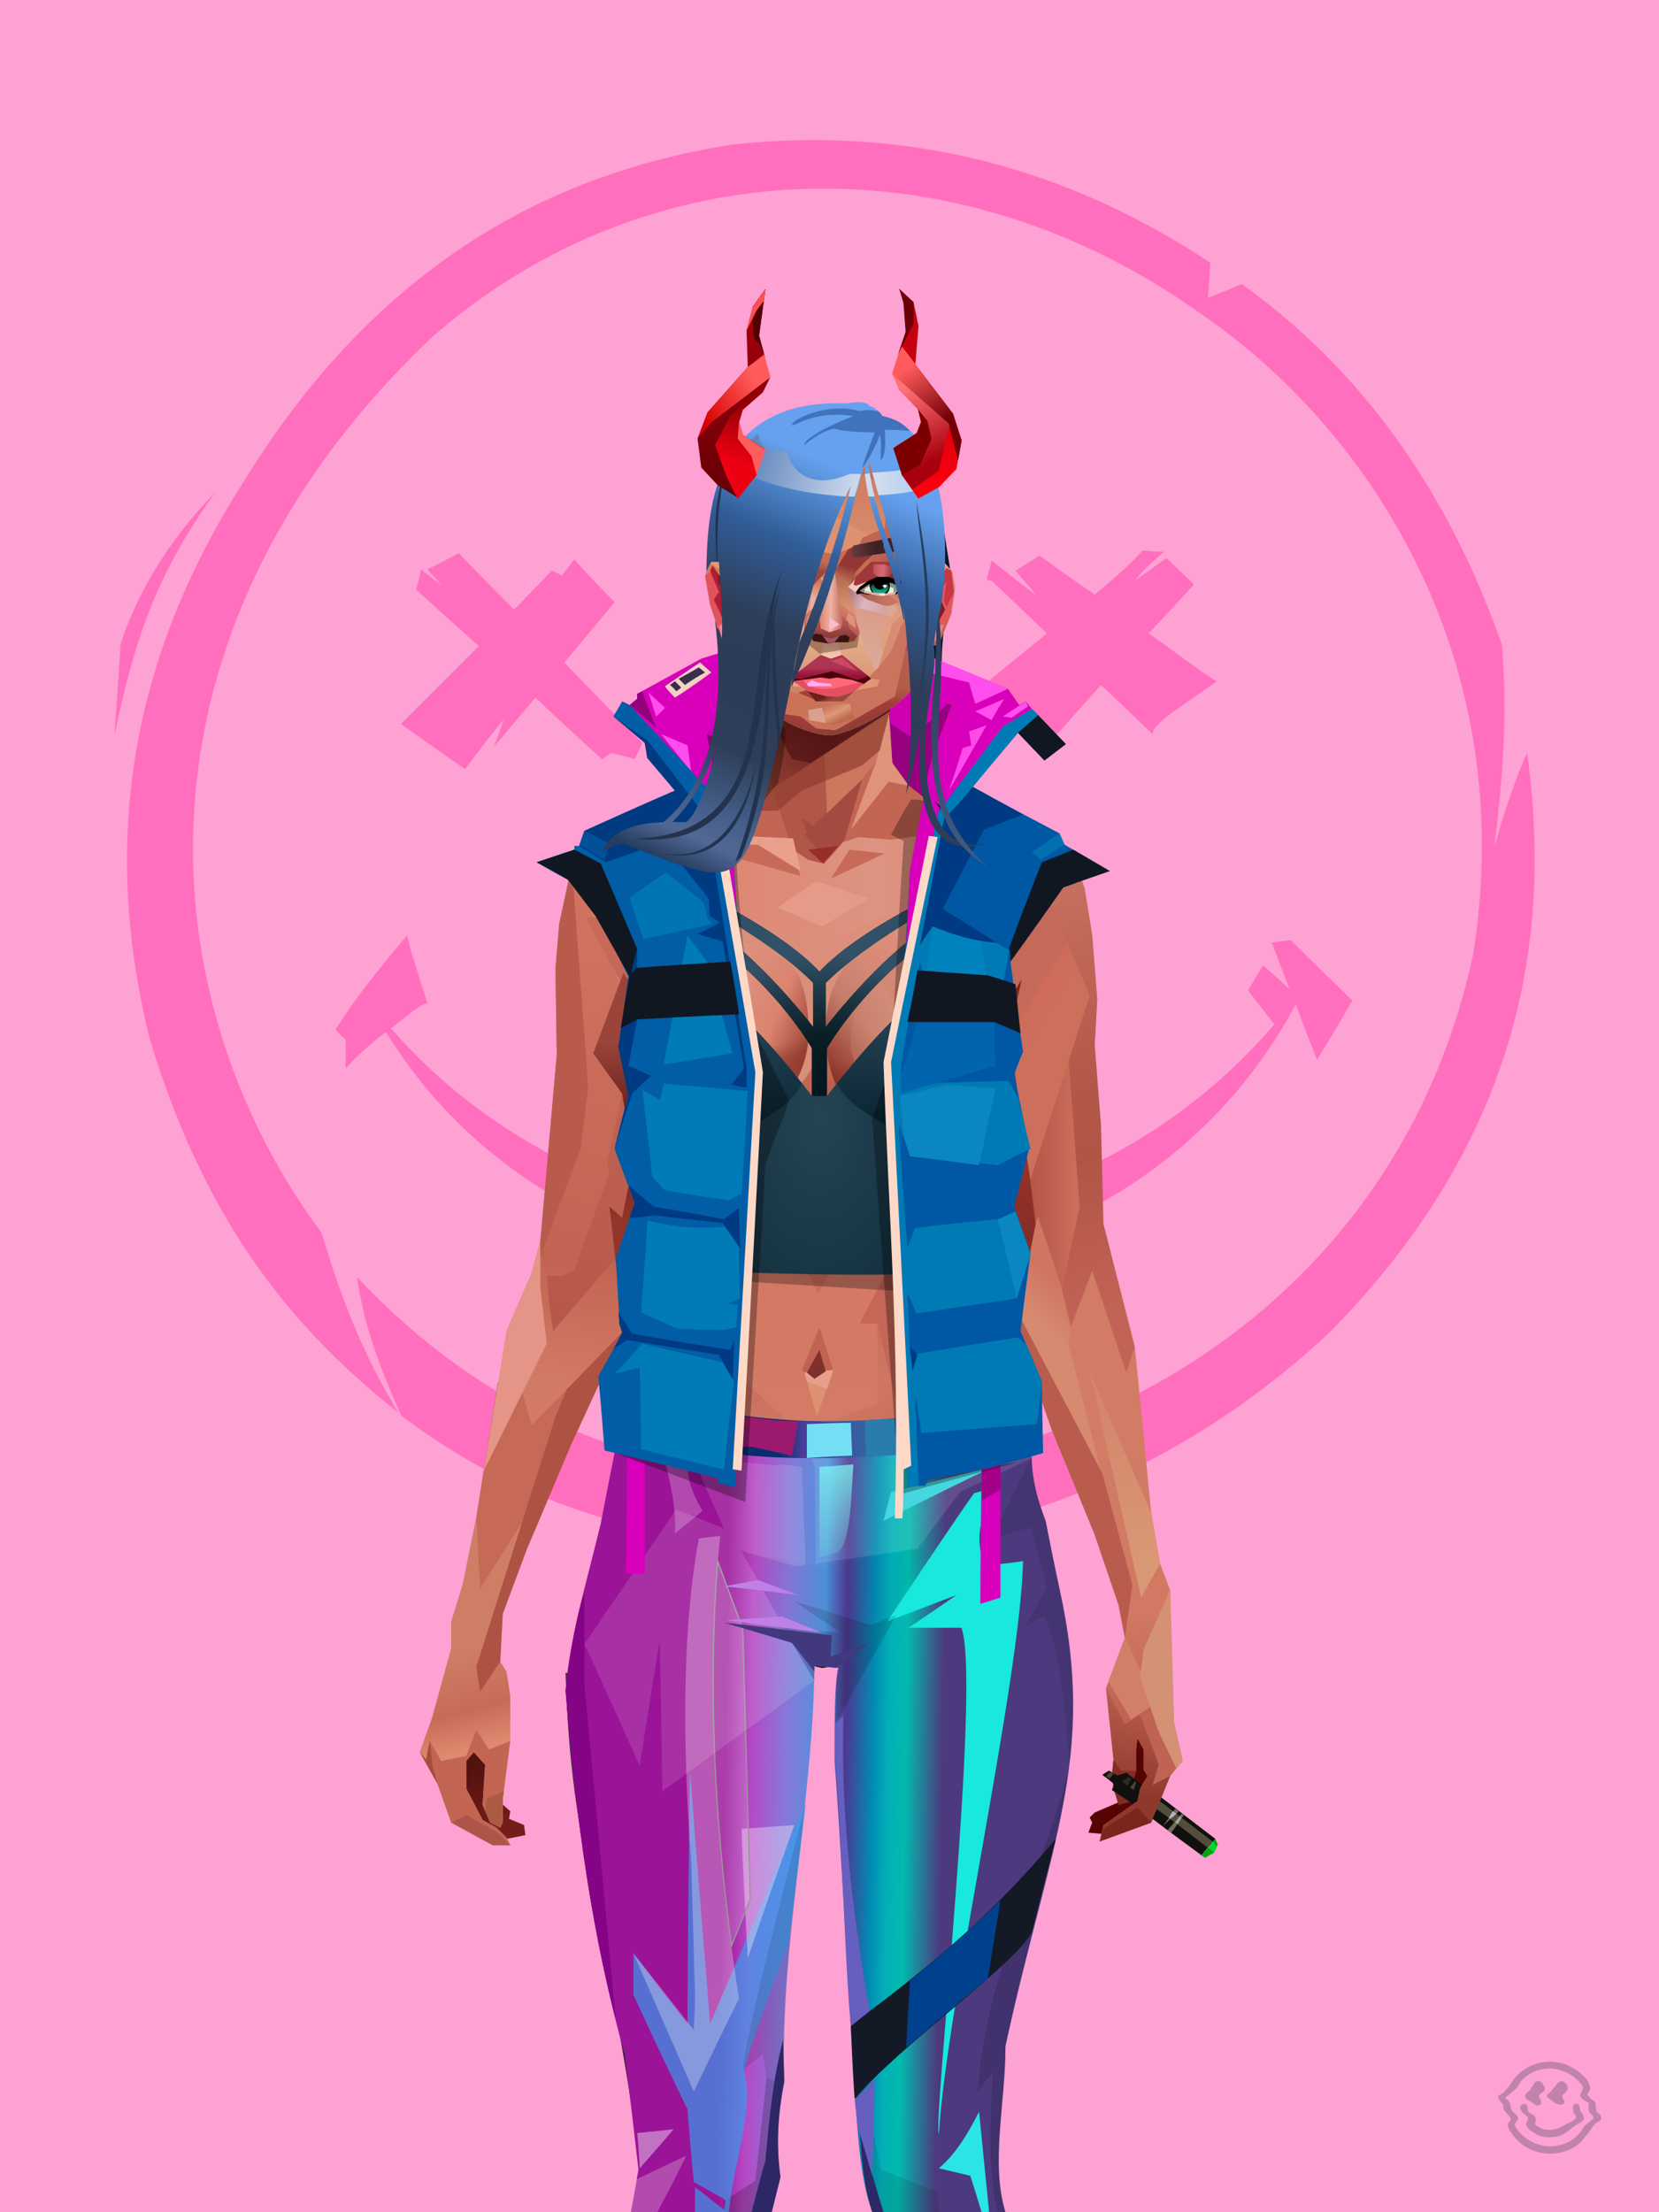 <?xml version="1.0" encoding="UTF-8"?>
<svg width="1320px" height="1760px" viewBox="0 0 1320 1760" version="1.1" xmlns="http://www.w3.org/2000/svg" xmlns:xlink="http://www.w3.org/1999/xlink">
<defs >
</defs >
<g transform="translate(0,-2)" id="id-bg-66-Group-0">
<rect fill="#fea1d3" width="1320" height="1762" x="0" y="0" id="id-bg-66-Group-1">
</rect >
<g transform="translate(91,113)" fill="#ff6fbd" id="id-bg-66-Group-2">
<path d="M 579 1152 C 624 1159 646 1163 646 1163 C 630 1172 607 1213 587 1235 C 597 1215 607 1196 612 1171 C 590 1158 579 1152 579 1152 Z" id="id-bg-66-Group-3">
</path >
<path d="M 657 1148 C 607 1139 554 1129 501 1119 C 390 1106 306 1074 228 1015 C 214 982 200 951 193 905 C 290 1008 413 1067 572 1064 C 813 1048 1026 902 1081 649 C 1119 413 998 230 865 139 C 671 0 426 6 253 157 C 2 395 28 686 165 870 C 182 928 201 972 226 1013 C 147 950 74 868 28 715 C -8 569 7 422 103 272 C 204 108 337 28 492 4 C 631 -11 757 22 872 98 C 871 117 870 126 870 126 C 888 119 897 115 897 115 C 992 183 1061 279 1104 402 C 1109 461 1104 512 1098 563 C 1105 538 1113 513 1124 488 C 1151 680 1086 828 967 949 C 865 1044 749 1097 621 1115 C 645 1137 657 1148 657 1148 Z" id="id-bg-66-Group-4">
</path >
<path d="M 233 633 C 213 657 193 681 176 708 C 181 714 184 716 184 716 C 184 732 184 739 184 739 C 192 730 203 720 216 710 C 294 836 425 894 559 900 C 762 901 883 795 940 688 C 951 718 957 732 957 732 C 976 701 985 685 985 685 C 952 653 936 637 936 637 C 926 638 921 639 921 639 C 930 663 935 676 935 676 C 921 663 914 657 914 657 C 906 670 902 677 902 677 L 923 704 C 828 814 699 863 559 864 C 405 856 291 789 220 707 C 229 701 241 689 249 687 C 239 655 233 637 233 633 Z" id="id-bg-66-Group-5">
</path >
<path d="M 5 401 C 2 449 0 474 0 474 C 16 399 32 348 80 281 C 44 318 19 359 5 401 Z" id="id-bg-66-Group-6">
</path >
<path d="M 244 342 C 242 353 240 358 240 358 C 273 388 290 403 290 403 C 249 444 228 465 228 465 C 262 489 279 501 279 501 C 299 474 310 461 310 461 C 305 476 302 483 302 483 C 324 457 335 444 335 444 C 370 477 388 493 388 493 C 393 490 395 488 395 488 C 408 491 414 493 414 493 C 418 485 420 480 420 480 C 379 438 358 416 358 416 C 385 384 398 368 398 368 C 376 346 366 334 366 334 C 359 343 356 347 356 347 C 351 344 348 343 348 343 C 328 364 318 374 318 374 C 288 344 274 329 274 329 C 258 338 249 342 249 342 L 261 355 C 250 347 244 342 244 342 Z" id="id-bg-66-Group-7">
</path >
<path d="M 785 434 C 758 464 745 479 745 479 C 703 454 682 442 682 442 C 722 409 742 393 742 393 C 713 365 698 351 698 351 C 695 351 694 350 694 350 C 697 340 698 335 698 335 C 722 354 734 363 734 363 C 723 350 717 343 717 343 C 730 335 736 331 736 331 C 765 352 780 362 780 362 C 793 351 808 339 818 327 C 829 328 835 328 835 328 C 827 335 819 342 812 351 C 829 339 837 333 837 333 C 852 347 859 354 859 354 C 835 380 823 393 823 393 C 841 405 863 423 877 431 C 854 448 826 464 826 473 C 799 447 785 434 785 434 Z" id="id-bg-66-Group-8">
</path >
</g >
</g >
<defs >
</defs >
<path d="M 816 671 C 775 656 730 566 758 466 C 756 452 753 435 750 415 L 683 484 L 704 682 C 761 685 799 682 816 671 Z" fill="#04162e" id="id-female-5_43_wet_back-0">
</path >
<defs >
</defs >
<g transform="translate(495,515)" id="id-female-6_puffer_vest_back-0">
<path d="M 258 138 L 279 111 C 303 82 315 68 315 68 C 325 59 331 54 331 54 C 327 50 326 49 326 49 C 311 58 303 63 303 63 L 251 132 L 258 138 Z" fill="#007ab5" id="id-female-6_puffer_vest_back-1">
</path >
<path d="M 0 43 C 15 57 22 64 22 64 C 56 111 74 134 74 134 L 91 220 L 89 173 C 82 140 79 124 79 124 C 71 87 67 69 67 69 L 105 28 L 92 0 L 63 9 L 12 37 L 12 41 L 6 46 C 2 44 0 43 0 43 Z" fill="#d800ba" id="id-female-6_puffer_vest_back-2">
</path >
<path d="M 6 46 C 20 58 27 64 27 64 L 16 35 L 12 37 L 12 41 C 8 44 6 46 6 46 Z" fill="#94007c" id="id-female-6_puffer_vest_back-3">
</path >
<path d="M 27 55 C 32 51 34 48 34 48 L 21 36 C 25 49 27 55 27 55 Z" fill="#ff4eed" id="id-female-6_puffer_vest_back-4">
</path >
<path d="M 31 69 C 47 89 55 99 55 99 L 52 78 C 38 72 31 69 31 69 Z" fill="#ff4eed" id="id-female-6_puffer_vest_back-5">
</path >
<path d="M 42 40 C 36 34 34 31 34 31 C 53 18 62 12 62 12 L 71 20 C 52 34 42 40 42 40 Z" fill="#f4d1c1" id="id-female-6_puffer_vest_back-6">
</path >
<path d="M 43 35 C 46 33 47 32 47 32 C 44 29 42 27 42 27 L 38 30 C 42 33 43 35 43 35 Z" fill="#372f4c" id="id-female-6_puffer_vest_back-7">
</path >
<path d="M 50 30 C 47 27 45 25 45 25 C 56 19 61 16 61 16 L 66 20 C 55 26 50 30 50 30 Z" fill="#372f4c" id="id-female-6_puffer_vest_back-8">
</path >
<path d="M 79 125 C 71 88 67 69 67 69 C 92 42 105 28 105 28 C 113 37 118 43 118 46 C 118 59 125 79 139 105 C 111 109 91 116 79 125 Z" fill="#8a0073" id="id-female-6_puffer_vest_back-9">
</path >
<path d="M 90 76 L 67 69 C 91 41 103 27 103 27 C 103 25 103 24 103 24 L 118 46 L 90 76 Z" fill="#cf00b2" id="id-female-6_puffer_vest_back-10">
</path >
<path d="M 239 5 L 226 32 L 213 46 C 214 61 213 64 217 85 C 222 98 229 110 239 118 L 229 177 L 226 237 L 248 152 C 250 139 251 132 251 132 C 286 86 303 63 303 63 C 318 54 326 49 326 49 C 323 45 321 43 321 43 L 316 46 L 307 33 L 239 5 Z" fill="#d800ba" id="id-female-6_puffer_vest_back-11">
</path >
<path d="M 239 118 C 245 94 248 82 248 82 C 258 58 262 46 262 46 L 225 33 L 212 47 C 211 56 206 74 196 99 C 217 109 231 115 239 118 Z" fill="#97007f" id="id-female-6_puffer_vest_back-12">
</path >
<path d="M 259 45 C 240 63 231 72 231 72 L 214 61 L 212 47 L 225 33 C 248 41 259 45 259 45 Z" fill="#cf00b2" id="id-female-6_puffer_vest_back-13">
</path >
<path d="M 260 114 C 280 80 290 62 290 62 C 281 65 276 67 276 67 C 277 74 278 78 278 78 L 271 80 C 264 103 260 114 260 114 Z" fill="#ff49e9" id="id-female-6_puffer_vest_back-14">
</path >
<path d="M 294 58 C 285 53 281 51 281 51 L 304 41 C 297 52 294 58 294 58 Z" fill="#ff4eec" id="id-female-6_puffer_vest_back-15">
</path >
<path d="M 310 56 L 303 55 C 315 47 321 43 321 43 L 323 47 C 314 53 310 56 310 56 Z" fill="#ff4eec" id="id-female-6_puffer_vest_back-16">
</path >
<path d="M 281 45 L 307 33 L 305 32 C 261 14 239 5 239 5 C 236 13 235 18 235 18 L 276 28 L 281 45 Z" fill="#ff4eec" id="id-female-6_puffer_vest_back-17">
</path >
<polygon points="315 68 331 54 353 77 336 90" fill="#101721" id="id-female-6_puffer_vest_back-18">
</polygon >
</g >
<defs >
<linearGradient x1="100%" y1="46%" x2="12%" y2="47%" id="id-female-6.6_base_1-0">
<stop stop-color="#cc6f5c" offset="0%">
</stop >
<stop stop-color="#dc8069" offset="21%">
</stop >
<stop stop-color="#dd9482" offset="46%">
</stop >
<stop stop-color="#dd8570" offset="80%">
</stop >
<stop stop-color="#d47863" offset="100%">
</stop >
</linearGradient >
<linearGradient x1="53%" y1="81%" x2="50%" y2="21%" id="id-female-6.6_base_1-1">
<stop stop-color="#bf6352" offset="0%">
</stop >
<stop stop-color="#d17963" offset="24%">
</stop >
<stop stop-color="#d27c66" offset="100%">
</stop >
</linearGradient >
<linearGradient x1="52%" y1="-4%" x2="46%" y2="70%" id="id-female-6.6_base_1-2">
<stop stop-color="#be6352" offset="0%">
</stop >
<stop stop-color="#8e382c" offset="100%">
</stop >
</linearGradient >
<linearGradient x1="46%" y1="43%" x2="15%" y2="43%" id="id-female-6.6_base_1-3">
<stop stop-color="#c16252" offset="0%">
</stop >
<stop stop-color="#bf6050" offset="8%">
</stop >
<stop stop-color="#a6493b" offset="100%">
</stop >
</linearGradient >
<linearGradient x1="54%" y1="37%" x2="12%" y2="72%" id="id-female-6.6_base_1-4">
<stop stop-color="#3c050a" offset="0%">
</stop >
<stop stop-color="#9a4336" offset="100%">
</stop >
</linearGradient >
<linearGradient x1="40%" y1="14%" x2="61%" y2="85%" id="id-female-6.6_base_1-5">
<stop stop-color="#54120f" offset="0%">
</stop >
<stop stop-color="#741d19" offset="100%">
</stop >
</linearGradient >
<linearGradient x1="27%" y1="47%" x2="91%" y2="49%" id="id-female-6.6_base_1-6">
<stop stop-color="#e19d89" offset="0%">
</stop >
<stop stop-color="#e9a18e" offset="100%">
</stop >
</linearGradient >
<linearGradient x1="47%" y1="60%" x2="49%" y2="79%" id="id-female-6.6_base_1-7">
<stop stop-color="#ce7e65" offset="0%">
</stop >
<stop stop-color="#c76b58" offset="60%">
</stop >
<stop stop-color="#de8970" offset="100%">
</stop >
</linearGradient >
<linearGradient x1="29%" y1="56%" x2="69%" y2="53%" id="id-female-6.6_base_1-8">
<stop stop-color="#d48f77" offset="0%">
</stop >
<stop stop-color="#c06352" offset="8%">
</stop >
<stop stop-color="#cd6f5d" offset="18%">
</stop >
<stop stop-color="#ba5e4e" offset="38%">
</stop >
<stop stop-color="#c86c59" offset="65%">
</stop >
<stop stop-color="#b8594a" offset="81%">
</stop >
<stop stop-color="#ad5343" offset="100%">
</stop >
</linearGradient >
<linearGradient x1="47%" y1="45%" x2="54%" y2="46%" id="id-female-6.6_base_1-9">
<stop stop-color="#bf6151" offset="0%">
</stop >
<stop stop-color="#b75d4c" offset="62%">
</stop >
<stop stop-color="#af5646" offset="77%">
</stop >
<stop stop-color="#c37b60" offset="100%">
</stop >
</linearGradient >
<linearGradient x1="51%" y1="7%" x2="50%" y2="100%" id="id-female-6.6_base_1-10">
<stop stop-color="#b95a4b" offset="0%">
</stop >
<stop stop-color="#d38369" offset="75%">
</stop >
<stop stop-color="#d5856b" offset="100%" stop-opacity="0.452">
</stop >
</linearGradient >
<linearGradient x1="51%" y1="11%" x2="49%" y2="93%" id="id-female-6.6_base_1-11">
<stop stop-color="#cf725f" offset="0%">
</stop >
<stop stop-color="#c26453" offset="73%">
</stop >
<stop stop-color="#d27b64" offset="100%">
</stop >
</linearGradient >
<linearGradient x1="51%" y1="-5%" x2="48%" y2="96%" id="id-female-6.6_base_1-12">
<stop stop-color="#c86b5a" offset="0%">
</stop >
<stop stop-color="#b6594a" offset="100%">
</stop >
</linearGradient >
<linearGradient x1="50%" y1="19%" x2="50%" y2="69%" id="id-female-6.6_base_1-13">
<stop stop-color="#9b453a" offset="0%">
</stop >
<stop stop-color="#621b1a" offset="45%">
</stop >
<stop stop-color="#92352a" offset="100%">
</stop >
</linearGradient >
<linearGradient x1="46%" y1="74%" x2="39%" y2="35%" id="id-female-6.6_base_1-14">
<stop stop-color="#9c4034" offset="0%">
</stop >
<stop stop-color="#af5244" offset="51%">
</stop >
<stop stop-color="#9f4438" offset="100%" stop-opacity="0">
</stop >
</linearGradient >
<linearGradient x1="46%" y1="16%" x2="49%" y2="82%" id="id-female-6.6_base_1-15">
<stop stop-color="#9b473d" offset="0%" stop-opacity="0.186">
</stop >
<stop stop-color="#5f2520" offset="100%">
</stop >
</linearGradient >
<linearGradient x1="41%" y1="19%" x2="50%" y2="100%" id="id-female-6.6_base_1-16">
<stop stop-color="#bb6351" offset="0%">
</stop >
<stop stop-color="#90372c" offset="100%">
</stop >
</linearGradient >
<linearGradient x1="50%" y1="31%" x2="45%" y2="50%" id="id-female-6.6_base_1-17">
<stop stop-color="#cf7560" offset="0%">
</stop >
<stop stop-color="#d68a70" offset="100%">
</stop >
</linearGradient >
<linearGradient x1="51%" y1="22%" x2="50%" y2="100%" id="id-female-6.6_base_1-18">
<stop stop-color="#9b4237" offset="0%">
</stop >
<stop stop-color="#b77057" offset="100%">
</stop >
</linearGradient >
<linearGradient x1="49%" y1="0%" x2="50%" y2="100%" id="id-female-6.6_base_1-19">
<stop stop-color="#d27a64" offset="0%" stop-opacity="0.648">
</stop >
<stop stop-color="#cc715d" offset="100%">
</stop >
</linearGradient >
<linearGradient x1="44%" y1="15%" x2="50%" y2="100%" id="id-female-6.6_base_1-20">
<stop stop-color="#b05345" offset="0%">
</stop >
<stop stop-color="#9f4739" offset="100%">
</stop >
</linearGradient >
<linearGradient x1="52%" y1="21%" x2="49%" y2="83%" id="id-female-6.6_base_1-21">
<stop stop-color="#cb725d" offset="0%">
</stop >
<stop stop-color="#d6866c" offset="48%">
</stop >
<stop stop-color="#d6896e" offset="100%" stop-opacity="0.854">
</stop >
</linearGradient >
<linearGradient x1="85%" y1="60%" x2="15%" y2="60%" id="id-female-6.6_base_1-22">
<stop stop-color="#cc6f5c" offset="0%">
</stop >
<stop stop-color="#b65849" offset="100%">
</stop >
</linearGradient >
<linearGradient x1="48%" y1="-20%" x2="59%" y2="91%" id="id-female-6.6_base_1-23">
<stop stop-color="#d27f6c" offset="0%">
</stop >
<stop stop-color="#b35748" offset="60%">
</stop >
<stop stop-color="#b15546" offset="72%">
</stop >
<stop stop-color="#c26455" offset="100%">
</stop >
</linearGradient >
<linearGradient x1="55%" y1="48%" x2="46%" y2="33%" id="id-female-6.6_base_1-24">
<stop stop-color="#cc705c" offset="0%">
</stop >
<stop stop-color="#cf6b5a" offset="86%">
</stop >
<stop stop-color="#c56958" offset="100%">
</stop >
</linearGradient >
<linearGradient x1="50%" y1="19%" x2="50%" y2="78%" id="id-female-6.6_base_1-25">
<stop stop-color="#7c241c" offset="0%">
</stop >
<stop stop-color="#9a3329" offset="50%">
</stop >
<stop stop-color="#842c26" offset="100%">
</stop >
<stop stop-color="#842c26" offset="100%">
</stop >
</linearGradient >
<linearGradient x1="50%" y1="10%" x2="50%" y2="43%" id="id-female-6.6_base_1-26">
<stop stop-color="#c06756" offset="0%">
</stop >
<stop stop-color="#b85c4d" offset="15%">
</stop >
<stop stop-color="#99362a" offset="68%">
</stop >
<stop stop-color="#a8483a" offset="100%">
</stop >
</linearGradient >
<linearGradient x1="89%" y1="50%" x2="7%" y2="52%" id="id-female-6.6_base_1-27">
<stop stop-color="#842c22" offset="0%">
</stop >
<stop stop-color="#b85c4d" offset="53%" stop-opacity="0.199">
</stop >
<stop stop-color="#99362a" offset="75%">
</stop >
<stop stop-color="#8d3126" offset="100%">
</stop >
</linearGradient >
<linearGradient x1="44%" y1="70%" x2="86%" y2="30%" id="id-female-6.6_base_1-28">
<stop stop-color="#d78e7b" offset="0%">
</stop >
<stop stop-color="#e0907c" offset="100%">
</stop >
</linearGradient >
<linearGradient x1="19%" y1="86%" x2="73%" y2="32%" id="id-female-6.6_base_1-29">
<stop stop-color="#8d342a" offset="0%">
</stop >
<stop stop-color="#c77c6a" offset="40%">
</stop >
<stop stop-color="#e19c86" offset="100%">
</stop >
</linearGradient >
<linearGradient x1="35%" y1="94%" x2="47%" y2="12%" id="id-female-6.6_base_1-30">
<stop stop-color="#cd8470" offset="0%">
</stop >
<stop stop-color="#c77c6a" offset="40%">
</stop >
<stop stop-color="#df907c" offset="100%">
</stop >
</linearGradient >
<linearGradient x1="50%" y1="54%" x2="27%" y2="9%" id="id-female-6.6_base_1-31">
<stop stop-color="#ddab90" offset="0%">
</stop >
<stop stop-color="#ddab90" offset="100%" stop-opacity="0.078">
</stop >
</linearGradient >
<linearGradient x1="20%" y1="36%" x2="93%" y2="69%" id="id-female-6.6_base_1-32">
<stop stop-color="#e19d8b" offset="0%">
</stop >
<stop stop-color="#da846f" offset="70%">
</stop >
<stop stop-color="#9b3f34" offset="100%">
</stop >
</linearGradient >
<linearGradient x1="36%" y1="84%" x2="25%" y2="44%" id="id-female-6.6_base_1-33">
<stop stop-color="#c96d62" offset="0%" stop-opacity="0.509">
</stop >
<stop stop-color="#90372c" offset="35%" stop-opacity="0.675">
</stop >
<stop stop-color="#762e17" offset="100%" stop-opacity="0">
</stop >
</linearGradient >
<linearGradient x1="63%" y1="95%" x2="43%" y2="20%" id="id-female-6.6_base_1-34">
<stop stop-color="#c06352" offset="0%">
</stop >
<stop stop-color="#cf7762" offset="46%">
</stop >
<stop stop-color="#c26655" offset="100%">
</stop >
</linearGradient >
<linearGradient x1="40%" y1="0%" x2="50%" y2="86%" id="id-female-6.6_base_1-35">
<stop stop-color="#c56656" offset="0%">
</stop >
<stop stop-color="#d27a64" offset="100%">
</stop >
</linearGradient >
<linearGradient x1="50%" y1="0%" x2="50%" y2="92%" id="id-female-6.6_base_1-36">
<stop stop-color="#d27662" offset="0%">
</stop >
<stop stop-color="#d37b65" offset="100%">
</stop >
</linearGradient >
<linearGradient x1="33%" y1="79%" x2="21%" y2="44%" id="id-female-6.6_base_1-37">
<stop stop-color="#be6457" offset="0%">
</stop >
<stop stop-color="#983f32" offset="28%" stop-opacity="0.928">
</stop >
<stop stop-color="#762e17" offset="100%" stop-opacity="0">
</stop >
</linearGradient >
<linearGradient x1="4%" y1="47%" x2="92%" y2="45%" id="id-female-6.6_base_1-38">
<stop stop-color="#732617" offset="0%">
</stop >
<stop stop-color="#832e1d" offset="17%" stop-opacity="0.753">
</stop >
<stop stop-color="#9e4b3d" offset="48%" stop-opacity="0.386">
</stop >
<stop stop-color="#8e3d31" offset="78%" stop-opacity="0.762">
</stop >
<stop stop-color="#823328" offset="100%">
</stop >
</linearGradient >
<linearGradient x1="60%" y1="45%" x2="67%" y2="53%" id="id-female-6.6_base_1-39">
<stop stop-color="#e79081" offset="0%">
</stop >
<stop stop-color="#f6aca6" offset="100%">
</stop >
</linearGradient >
<linearGradient x1="48%" y1="15%" x2="54%" y2="81%" id="id-female-6.6_base_1-40">
<stop stop-color="#d99776" offset="0%" stop-opacity="0.4">
</stop >
<stop stop-color="#d99776" offset="100%">
</stop >
</linearGradient >
<linearGradient x1="47%" y1="44%" x2="50%" y2="61%" id="id-female-6.6_base_1-41">
<stop stop-color="#943b2f" offset="0%" stop-opacity="0.175">
</stop >
<stop stop-color="#611c1b" offset="100%">
</stop >
</linearGradient >
<linearGradient x1="26%" y1="-7%" x2="50%" y2="96%" id="id-female-6.6_base_1-42">
<stop stop-color="#37373f" offset="0%">
</stop >
<stop stop-color="#19191d" offset="100%">
</stop >
</linearGradient >
<linearGradient x1="50%" y1="12%" x2="59%" y2="82%" id="id-female-6.6_base_1-43">
<stop stop-color="#252525" offset="0%">
</stop >
<stop stop-color="#101010" offset="100%">
</stop >
</linearGradient >
<linearGradient x1="25%" y1="-16%" x2="50%" y2="98%" id="id-female-6.6_base_1-44">
<stop stop-color="#37373f" offset="0%">
</stop >
<stop stop-color="#19191d" offset="100%">
</stop >
</linearGradient >
<linearGradient x1="75%" y1="39%" x2="50%" y2="93%" id="id-female-6.6_base_1-45">
<stop stop-color="#252525" offset="0%">
</stop >
<stop stop-color="#000000" offset="100%">
</stop >
</linearGradient >
</defs >
<g transform="translate(334,549)" id="id-female-6.6_base_1-46">
<polygon points="561 754 565 871 565 881 537 893 533 897 535 901 532 909 543 910 597 864" fill="#560304" id="id-female-6.6_base_1-47">
</polygon >
<polygon points="537 282 539 246 535 195 529 158 522 137 484 118 440 111 212 111 188 113 157 123 121 139 111 186 108 221 109 290" fill="url(#id-female-6.6_base_1-0)" id="id-female-6.6_base_1-47">
</polygon >
<polygon points="467 393 474 506 503 589 537 672 556 728 561 754 546 794 552 851 551 861 552 874 556 885 567 882 568 866 570 860 570 843 571 834 576 843 576 859 579 864 573 874 571 884 544 903 541 916 582 901 597 864 607 852 600 821 597 716 589 695 582 655 569 523 544 425" fill="url(#id-female-6.6_base_1-1)" id="id-female-6.6_base_1-47">
</polygon >
<polygon points="546 794 552 851 551 861 552 874 556 885 567 882 568 866 570 860 570 843 571 834 576 843 576 859 579 864 573 874 571 884 544 903 541 916 582 901 597 864 583 871 588 855 573 815 561 823" fill="url(#id-female-6.6_base_1-2)" id="id-female-6.6_base_1-47">
</polygon >
<polygon points="552 851 551 861 552 874 556 887 567 884 568 866 570 860 558 860" fill="#822c24" id="id-female-6.6_base_1-47">
</polygon >
<polygon points="544 906 541 916 582 901 571 889" fill="#7b261d" id="id-female-6.6_base_1-47">
</polygon >
<polygon points="561 754 548 789 566 819 586 806" fill="#d27f6a" id="id-female-6.6_base_1-47">
</polygon >
<polygon points="486 648 477 599 453 529 440 504 437 490 439 460 449 402 456 340 188 343 198 411 202 493 162 596 153 638 266 693 319 721 386 693" fill="url(#id-female-6.6_base_1-3)" id="id-female-6.6_base_1-47">
</polygon >
<polygon points="486 648 477 599 453 529 440 504 437 490 439 460 449 402 456 340 296 353 376 634" fill="#c56656" id="id-female-6.6_base_1-47">
</polygon >
<g transform="translate(188,0)" id="id-female-6.6_base_1-56">
<polygon points="274 114 253 111 232 100 201 76 188 58 184 1 93 1 88 64 25 111 1 113 103 123 121 135 134 138 149 121 161 117 187 119 225 114" fill="#c36553" id="id-female-6.6_base_1-47">
</polygon >
<polygon points="201 76 188 58 185 12 175 57 155 111 185 73" fill="#df937b" id="id-female-6.6_base_1-47">
</polygon >
<polygon points="149 1 93 1 88 64 108 126 121 135 133 138" fill="#b15748" id="id-female-6.6_base_1-47">
</polygon >
<polygon points="116 102 120 113 118 115 136 135 150 119 164 71 125 108" fill="#a34a41" id="id-female-6.6_base_1-60">
</polygon >
<polygon points="121 127 133 138 145 124" fill="#982e29" id="id-female-6.6_base_1-61">
</polygon >
<polygon points="136 98 164 71 175 57 186 17 134 51" fill="#cc775e" id="id-female-6.6_base_1-62">
</polygon >
<polygon points="97 96 116 80 164 60 178 48 186 17 184 1 93 1 88 64 45 96" fill="#8e3a2f" opacity="0.654" id="id-female-6.6_base_1-47">
</polygon >
<polygon points="186 17 184 1 93 1 88 64 45 96 66 96" fill="url(#id-female-6.6_base_1-4)" opacity="0.467" id="id-female-6.6_base_1-47">
</polygon >
<polygon points="123 58 176 23 186 17 184 1 93 1 91 22 108 55" fill="#380409" opacity="0.434" id="id-female-6.6_base_1-47">
</polygon >
</g >
<polygon points="41 844 33 856 36 895 64 915 84 911 83 903 71 898 72 892 63 884 52 849" fill="url(#id-female-6.6_base_1-5)" id="id-female-6.6_base_1-47">
</polygon >
<polygon points="315 152 285 173 320 188 357 166" fill="#e59b87" id="id-female-6.6_base_1-67">
</polygon >
<polygon points="327 150 370 130 342 127" fill="#c76b58" id="id-female-6.6_base_1-68">
</polygon >
<polygon points="301 142 303 148 243 131 240 119 276 119" fill="#c76b58" id="id-female-6.6_base_1-69">
</polygon >
<polygon points="159 149 206 123 269 123 303 144 297 118 188 113 157 123 121 139" fill="url(#id-female-6.6_base_1-6)" id="id-female-6.6_base_1-47">
</polygon >
<polygon points="157 123 121 139 153 167 196 134" fill="#f2afa7" id="id-female-6.6_base_1-47">
</polygon >
<polygon points="89 584 77 541 62 551 45 658 34 712 25 741 25 762 10 817 0 845 14 870 25 901 58 919 72 919 69 913 61 905 50 899 37 874 37 852 43 845 52 855 50 887 56 901 64 905 66 901 66 882 72 836 72 800 69 781 64 773 66 735 85 684 121 599 162 510" fill="url(#id-female-6.6_base_1-7)" id="id-female-6.6_base_1-47">
</polygon >
<polygon points="89 584 77 541 62 551 45 658 48 715 121 599 162 510" fill="#c66957" id="id-female-6.6_base_1-47">
</polygon >
<polygon points="55 843 45 827 37 848 17 852 8 836 5 851 0 845 14 870 25 901 58 919 72 919 69 913 61 905 50 899 37 874 37 852 43 845 52 855 50 887 56 901 64 905 66 901 66 882 72 836" fill="#c26553" id="id-female-6.6_base_1-47">
</polygon >
<polygon points="53 882 52 892 56 901 64 905 66 901 66 882 67 876" fill="#ab5b42" id="id-female-6.6_base_1-47">
</polygon >
<polygon points="25 901 58 919 72 919 62 909 37 895" fill="#ae5549" id="id-female-6.6_base_1-47">
</polygon >
<polygon points="160 467 145 488 108 578 45 777 48 797 64 773 66 735 85 684 121 599 162 510" fill="#ae5344" id="id-female-6.6_base_1-47">
</polygon >
<polygon points="169 1211 277 1211 282 1183 281 1150 284 1127 286 1114 285 1063 293 972 306 866 311 792 309 768 323 771 337 768 333 817 333 855 339 924 346 1008 348 1113 351 1130 353 1176 361 1211 461 1211 458 1191 456 1170 460 1133 461 1082 505 905 516 839 518 826 512 762 503 706 486 648 482 629 386 690 318 718 266 690 184 629 153 637 132 731 119 781 118 813 123 862 131 916 166 1094 176 1179" fill="url(#id-female-6.6_base_1-8)" id="id-female-6.6_base_1-47">
</polygon >
<polygon points="463 664 416 771 400 819 392 1125 359 1178 398 1204 441 1153 461 1082 505 905 516 839 518 826 515 789 490 714" fill="url(#id-female-6.6_base_1-9)" id="id-female-6.6_base_1-47">
</polygon >
<polygon points="422 1160 395 1199 365 1171 401 1149 384 1120 391 983 411 786 416 771 448 697 454 1013 445 1116 407 1149" fill="url(#id-female-6.6_base_1-10)" id="id-female-6.6_base_1-80">
</polygon >
<polygon points="121 139 111 186 108 221 109 290 96 438 89 464 69 510 89 585 162 510 167 425 162 241" fill="url(#id-female-6.6_base_1-11)" id="id-female-6.6_base_1-47">
</polygon >
<polygon points="101 466 103 488 106 510 160 447 179 359 164 232 187 184 186 179 132 181 161 234 161 321 149 376 151 384 123 461 114 466" fill="url(#id-female-6.6_base_1-12)" id="id-female-6.6_base_1-82">
</polygon >
<polygon points="96 438 89 464 69 510 51 621 101 520 96 476" fill="#e49587" id="id-female-6.6_base_1-47">
</polygon >
<polygon points="96 451 128 365 134 316 121 139 111 186 108 221 109 290 96 438" fill="#b85b4c" id="id-female-6.6_base_1-47">
</polygon >
<polygon points="184 241 177 248 162 225 138 289 161 321 170 375 161 420 151 411 162 510 167 425 188 343" fill="url(#id-female-6.6_base_1-13)" id="id-female-6.6_base_1-47">
</polygon >
<polygon points="284 1127 286 1114 285 1063 293 972 306 866 311 792 309 768 323 771 337 768 333 817 333 855 339 924 346 1008 375 889 416 771 463 664 490 714 515 790 512 762 503 706 486 648 477 599 471 583 420 650 316 720 201 654 244 742 264 824 275 994" fill="url(#id-female-6.6_base_1-14)" id="id-female-6.6_base_1-47">
</polygon >
<polygon points="298 930 306 866 311 792 309 768 323 771 337 768 333 817 333 855 336 894 347 826 360 784 378 733 388 687 321 739 254 687 267 736 291 821" fill="url(#id-female-6.6_base_1-15)" id="id-female-6.6_base_1-47">
</polygon >
<polygon points="348 1093 348 1113 351 1130 353 1176 361 1211 461 1211 439 1155 422 1136 403 1148 429 1168 400 1202 370 1170 382 1125" fill="url(#id-female-6.6_base_1-16)" id="id-female-6.6_base_1-47">
</polygon >
<polygon points="10 855 8 836 5 851 0 845 14 870" fill="#a64c3f" id="id-female-6.6_base_1-47">
</polygon >
<polygon points="520 500 516 520 544 629 474 500 490 399" fill="url(#id-female-6.6_base_1-17)" id="id-female-6.6_base_1-90">
</polygon >
<polygon points="461 1211 458 1191 456 1170 460 1133 461 1082 439 1155 450 1211" fill="url(#id-female-6.6_base_1-18)" id="id-female-6.6_base_1-47">
</polygon >
<polygon points="220 1149 259 1115 240 1063 232 973 266 819 240 713 201 661 158 650 201 784 183 925 170 1083" fill="url(#id-female-6.6_base_1-19)" id="id-female-6.6_base_1-92">
</polygon >
<polygon points="169 1211 277 1211 282 1183 281 1150 284 1127 286 1114 286 1098 226 1211 207 1211 196 1121 173 1078 150 1014 166 1094 176 1179" fill="url(#id-female-6.6_base_1-20)" id="id-female-6.6_base_1-47">
</polygon >
<polygon points="173 1078 183 924 150 1014" fill="#b76050" id="id-female-6.6_base_1-47">
</polygon >
<polygon points="169 1211 239 1211 230 1196 204 1175 173 1150 176 1179" fill="#7e2a20" opacity="0.574" id="id-female-6.6_base_1-47">
</polygon >
<polygon points="221 1130 240 1097 224 1063 224 983 240 804 217 698 190 668 212 771 212 910 190 998 181 1094" fill="url(#id-female-6.6_base_1-21)" id="id-female-6.6_base_1-92">
</polygon >
<polygon points="217 795 221 692 200 667 169 658 200 737" fill="#d6886e" id="id-female-6.6_base_1-97">
</polygon >
<polygon points="511 476 492 419 481 447 484 356 521 274 533 417" fill="url(#id-female-6.6_base_1-22)" id="id-female-6.6_base_1-98">
</polygon >
<polygon points="569 523 544 425 542 346 537 282 539 246 535 195 529 158 522 137 494 161 419 158 471 211 516 290 525 411 511 477 518 507 535 462 562 543" fill="url(#id-female-6.6_base_1-23)" id="id-female-6.6_base_1-47">
</polygon >
<polygon points="486 389 533 243 501 167 464 207 451 247 463 265" fill="url(#id-female-6.6_base_1-24)" id="id-female-6.6_base_1-100">
</polygon >
<polygon points="473 490 474 506 503 589 537 672 556 728 561 754 567 712 543 623" fill="#b95c4e" id="id-female-6.6_base_1-47">
</polygon >
<polygon points="460 328 466 378 474 506 490 425 486 392 469 274 479 230 461 260 454 251" fill="url(#id-female-6.6_base_1-25)" id="id-female-6.6_base_1-47">
</polygon >
<polygon points="440 504 437 490 439 460 449 402 456 340 458 328 325 282 188 343 198 411 202 493 162 596 157 621 161 633 169 599 173 570 204 506 202 458 217 402 286 365 321 352 353 360 422 402 431 493 437 520" fill="url(#id-female-6.6_base_1-26)" id="id-female-6.6_base_1-47">
</polygon >
<polygon points="451 385 456 340 458 328 364 340 330 308 268 343 188 343 194 379 262 368 312 343 335 340 381 368" fill="url(#id-female-6.6_base_1-27)" id="id-female-6.6_base_1-47">
</polygon >
<polygon points="286 328 306 310 330 274 453 252 464 205 421 156 317 204 219 165 210 154 188 180" fill="url(#id-female-6.6_base_1-28)" id="id-female-6.6_base_1-105">
</polygon >
<path d="M 422 195 L 405 190 C 377 190 357 198 343 214 C 329 230 322 250 323 276 C 324 301 331 320 345 333 C 365 351 384 356 405 356 C 425 356 444 347 450 342 C 454 339 457 335 460 328 C 463 323 466 317 467 308 C 469 294 466 276 457 254 L 422 195 Z" fill="url(#id-female-6.6_base_1-29)" id="id-female-6.6_base_1-106">
</path >
<path d="M 422 195 L 417 175 C 386 188 366 196 358 201 C 355 203 351 206 348 208 C 348 209 381 253 448 342 C 454 338 459 332 463 324 C 469 310 469 301 469 293 C 469 287 465 275 459 257 L 422 195 Z" fill="url(#id-female-6.6_base_1-30)" id="id-female-6.6_base_1-106">
</path >
<path d="M 375 226 C 338 253 343 276 343 284 C 343 291 353 319 371 335 C 379 342 422 349 447 331 C 468 316 472 294 458 265 C 427 221 400 208 375 226 Z" fill="url(#id-female-6.6_base_1-31)" opacity="0.282" id="id-female-6.6_base_1-106">
</path >
<path d="M 272 205 C 260 199 243 200 221 209 C 187 227 169 258 168 303 C 167 319 184 342 190 346 C 197 351 212 356 239 353 C 257 351 272 344 284 333 C 303 312 312 288 309 260 C 305 217 291 214 272 205 Z" fill="url(#id-female-6.6_base_1-32)" id="id-female-6.6_base_1-109">
</path >
<path d="M 340 285 C 333 252 328 240 326 248 C 324 254 323 263 323 276 C 324 301 331 320 345 333 C 365 351 382 356 404 356 C 425 356 444 347 450 342 C 456 337 465 325 468 308 C 472 290 465 276 463 268 C 461 263 460 259 458 255 L 442 290 L 399 304 L 366 300 L 340 285 Z" fill="url(#id-female-6.6_base_1-33)" id="id-female-6.6_base_1-106">
</path >
<path d="M 153 637 L 149 654 L 132 731 L 130 739 C 133 730 135 723 137 718 C 140 709 147 691 149 680 C 151 671 155 655 161 633 L 172 570 L 162 596 L 153 637 Z" fill="#7d362e" id="id-female-6.6_base_1-47">
</path >
<path d="M 259 203 C 254 199 240 185 217 163 L 210 153 L 186 180 C 192 211 192 231 186 239 C 175 256 168 277 168 303 C 168 324 190 352 239 344 C 252 342 274 217 259 203 Z" fill="#db927f" id="id-female-6.6_base_1-109">
</path >
<polygon points="175 565 203 550 234 558 241 520 203 455 203 507" fill="#9e4435" id="id-female-6.6_base_1-113">
</polygon >
<polygon points="241 442 241 518 229 556 233 629 266 657 316 707 381 659 395 629 364 504 350 504 301 380" fill="url(#id-female-6.6_base_1-34)" id="id-female-6.6_base_1-114">
</polygon >
<polygon points="432 626 427 589 407 518 414 505 450 568 470 618" fill="url(#id-female-6.6_base_1-35)" id="id-female-6.6_base_1-115">
</polygon >
<polygon points="302 376 254 442 254 546 302 590 364 568 364 504 350 504 376 454 345 400" fill="url(#id-female-6.6_base_1-36)" id="id-female-6.6_base_1-114">
</polygon >
<polygon points="317 480 342 436 319 413 300 447" fill="#c96c5a" id="id-female-6.6_base_1-117">
</polygon >
<polygon points="304 541 318 507 329 541 314 549" fill="#c06352" id="id-female-6.6_base_1-118">
</polygon >
<polygon points="306 543 316 578 329 541" fill="#df8f72" id="id-female-6.6_base_1-119">
</polygon >
<path d="M 178 333 C 179 334 180 336 182 338 C 184 342 186 343 189 346 C 190 347 197 351 206 353 C 215 354 226 355 239 353 C 257 351 272 344 284 333 C 293 322 299 313 302 305 C 304 301 307 293 309 277 C 310 274 310 268 309 260 L 228 277 L 207 295 L 178 333 Z" fill="url(#id-female-6.6_base_1-37)" id="id-female-6.6_base_1-109">
</path >
<polygon points="306 543 308 550 324 556 329 541" fill="#e6a08a" id="id-female-6.6_base_1-119">
</polygon >
<polygon points="308 543 318 525 323 542 314 548" fill="#7e312c" id="id-female-6.6_base_1-122">
</polygon >
<polygon points="152 641 162 596 176 561 185 617 214 602 246 628 323 690 404 628 423 605 454 605 470 577 477 599 482 629 388 689 337 768 323 771 309 768 259 688 175 639 142 688" fill="url(#id-female-6.6_base_1-38)" opacity="0.442" id="id-female-6.6_base_1-123">
</polygon >
<polygon points="490 154 522 137 484 118 412 123" fill="url(#id-female-6.6_base_1-39)" id="id-female-6.6_base_1-47">
</polygon >
<polygon points="573 785 588 829 602 858 607 852 600 821 597 716 576 763" fill="#d49173" id="id-female-6.6_base_1-47">
</polygon >
<polygon points="574 722 589 695 582 655 533 542" fill="url(#id-female-6.6_base_1-40)" id="id-female-6.6_base_1-47">
</polygon >
<polygon points="172 640 241 690 309 768 323 771 338 768 395 706 469 661 404 650 313 706 217 629" fill="url(#id-female-6.6_base_1-41)" opacity="0.571" id="id-female-6.6_base_1-127">
</polygon >
<g transform="translate(188,270)" id="id-female-6.6_base_1-128">
<polygon points="207 13 207 10 217 2 220 2 239 21 258 39 260 42 250 51 246 52 226 33" fill="url(#id-female-6.6_base_1-42)" id="id-female-6.6_base_1-129">
</polygon >
<polygon points="208 40 218 50 222 50 240 33 257 13 257 9 247 0 244 1 230 19 209 36" fill="url(#id-female-6.6_base_1-43)" id="id-female-6.6_base_1-130">
</polygon >
<polygon points="1 13 1 10 10 2 15 2 32 21 50 39 52 42 42 52 38 52 19 33" fill="url(#id-female-6.6_base_1-44)" id="id-female-6.6_base_1-129">
</polygon >
<polygon points="0 43 10 53 14 53 33 35 50 15 50 11 40 3 36 4 19 23 1 39" fill="url(#id-female-6.6_base_1-45)" id="id-female-6.6_base_1-130">
</polygon >
</g >
</g >
<defs >
<linearGradient x1="50%" y1="0%" x2="50%" y2="62%" id="id-female-6.8_face_1-0">
<stop stop-color="#e3a189" offset="0%">
</stop >
<stop stop-color="#c36851" offset="100%">
</stop >
</linearGradient >
<linearGradient x1="39%" y1="5%" x2="39%" y2="67%" id="id-female-6.8_face_1-1">
<stop stop-color="#cc7457" offset="0%">
</stop >
<stop stop-color="#dfa080" offset="100%">
</stop >
</linearGradient >
<linearGradient x1="65%" y1="0%" x2="47%" y2="79%" id="id-female-6.8_face_1-2">
<stop stop-color="#dc9580" offset="0%">
</stop >
<stop stop-color="#daa897" offset="100%">
</stop >
</linearGradient >
<linearGradient x1="92%" y1="40%" x2="58%" y2="65%" id="id-female-6.8_face_1-3">
<stop stop-color="#b96653" offset="0%">
</stop >
<stop stop-color="#daa897" offset="100%">
</stop >
</linearGradient >
<linearGradient x1="50%" y1="27%" x2="50%" y2="147%" id="id-female-6.8_face_1-4">
<stop stop-color="#e4ab89" offset="0%">
</stop >
<stop stop-color="#d3876b" offset="100%">
</stop >
</linearGradient >
<linearGradient x1="7%" y1="20%" x2="70%" y2="67%" id="id-female-6.8_face_1-5">
<stop stop-color="#c36248" offset="0%">
</stop >
<stop stop-color="#e39c7b" offset="37%">
</stop >
<stop stop-color="#d78b6c" offset="58%">
</stop >
<stop stop-color="#cb745d" offset="100%">
</stop >
</linearGradient >
<linearGradient x1="28%" y1="27%" x2="54%" y2="70%" id="id-female-6.8_face_1-6">
<stop stop-color="#c16c4e" offset="0%">
</stop >
<stop stop-color="#cc7357" offset="100%">
</stop >
</linearGradient >
<linearGradient x1="50%" y1="18%" x2="39%" y2="91%" id="id-female-6.8_face_1-7">
<stop stop-color="#cf7c5e" offset="0%">
</stop >
<stop stop-color="#dc9174" offset="36%">
</stop >
<stop stop-color="#df9170" offset="100%">
</stop >
</linearGradient >
<linearGradient x1="39%" y1="25%" x2="104%" y2="96%" id="id-female-6.8_face_1-8">
<stop stop-color="#d07958" offset="0%">
</stop >
<stop stop-color="#b3554f" offset="100%">
</stop >
</linearGradient >
<linearGradient x1="53%" y1="43%" x2="52%" y2="81%" id="id-female-6.8_face_1-9">
<stop stop-color="#bf5b54" offset="0%">
</stop >
<stop stop-color="#b05d48" offset="76%">
</stop >
<stop stop-color="#9f3b3b" offset="100%">
</stop >
</linearGradient >
<radialGradient cx="50%" cy="59%" r="66%" id="id-female-6.8_face_1-10" fx="50%" fy="59%" gradientTransform="translate(0.5,0.593) scale(0.731,1) rotate(-90) scale(1,1) translate(-0.5,-0.593)">
<stop stop-color="#e69a7a" offset="0%">
</stop >
<stop stop-color="#a64442" offset="100%">
</stop >
</radialGradient >
<linearGradient x1="50%" y1="42%" x2="37%" y2="61%" id="id-female-6.8_face_1-11">
<stop stop-color="#c46c52" offset="0%">
</stop >
<stop stop-color="#9b4c40" offset="100%">
</stop >
</linearGradient >
<linearGradient x1="50%" y1="31%" x2="50%" y2="119%" id="id-female-6.8_face_1-12">
<stop stop-color="#e9b0a1" offset="0%">
</stop >
<stop stop-color="#fddab5" offset="100%">
</stop >
</linearGradient >
<linearGradient x1="36%" y1="93%" x2="50%" y2="50%" id="id-female-6.8_face_1-13">
<stop stop-color="#c87f5d" offset="0%">
</stop >
<stop stop-color="#923734" offset="100%">
</stop >
</linearGradient >
<linearGradient x1="18%" y1="52%" x2="79%" y2="50%" id="id-female-6.8_face_1-14">
<stop stop-color="#9a342b" offset="0%">
</stop >
<stop stop-color="#9b4843" offset="100%">
</stop >
</linearGradient >
<linearGradient x1="56%" y1="-29%" x2="60%" y2="75%" id="id-female-6.8_face_1-15">
<stop stop-color="#a24e3f" offset="0%">
</stop >
<stop stop-color="#d79370" offset="100%">
</stop >
</linearGradient >
<linearGradient x1="42%" y1="71%" x2="50%" y2="23%" id="id-female-6.8_face_1-16">
<stop stop-color="#e9b0a1" offset="0%">
</stop >
<stop stop-color="#d3755a" offset="100%">
</stop >
</linearGradient >
<linearGradient x1="50%" y1="0%" x2="50%" y2="100%" id="id-female-6.8_face_1-17">
<stop stop-color="#db886c" offset="0%">
</stop >
<stop stop-color="#b5524b" offset="100%">
</stop >
</linearGradient >
<linearGradient x1="0%" y1="58%" x2="100%" y2="58%" id="id-female-6.8_face_1-18">
<stop stop-color="#d67e6a" offset="0%">
</stop >
<stop stop-color="#efb4a4" offset="50%">
</stop >
<stop stop-color="#c36257" offset="100%">
</stop >
</linearGradient >
<linearGradient x1="50%" y1="0%" x2="50%" y2="78%" id="id-female-6.8_face_1-19">
<stop stop-color="#bd645a" offset="0%">
</stop >
<stop stop-color="#8b3937" offset="100%">
</stop >
</linearGradient >
<linearGradient x1="67%" y1="100%" x2="33%" y2="100%" id="id-female-6.8_face_1-20">
<stop stop-color="#e29579" offset="0%">
</stop >
<stop stop-color="#dfa58f" offset="100%">
</stop >
</linearGradient >
<linearGradient x1="33%" y1="26%" x2="82%" y2="67%" id="id-female-6.8_face_1-21">
<stop stop-color="#c87458" offset="0%">
</stop >
<stop stop-color="#de987a" offset="52%">
</stop >
<stop stop-color="#be6a4c" offset="100%">
</stop >
</linearGradient >
<linearGradient x1="18%" y1="38%" x2="44%" y2="66%" id="id-female-6.8_face_1-22">
<stop stop-color="#d07b5c" offset="0%">
</stop >
<stop stop-color="#e9b0a1" offset="100%">
</stop >
</linearGradient >
<linearGradient x1="0%" y1="43%" x2="92%" y2="67%" id="id-female-6.8_face_1-23">
<stop stop-color="#af797f" offset="0%">
</stop >
<stop stop-color="#ddb5c1" offset="47%">
</stop >
<stop stop-color="#d6a6a6" offset="100%">
</stop >
</linearGradient >
<linearGradient x1="34%" y1="46%" x2="82%" y2="54%" id="id-female-6.8_face_1-24">
<stop stop-color="#ab6155" offset="0%">
</stop >
<stop stop-color="#c8745e" offset="100%">
</stop >
</linearGradient >
<linearGradient x1="34%" y1="40%" x2="83%" y2="55%" id="id-female-6.8_face_1-25">
<stop stop-color="#a0373a" offset="0%">
</stop >
<stop stop-color="#7f2528" offset="63%">
</stop >
<stop stop-color="#993b43" offset="100%">
</stop >
</linearGradient >
<linearGradient x1="100%" y1="59%" x2="-8%" y2="52%" id="id-female-6.8_face_1-26">
<stop stop-color="#86292c" offset="0%">
</stop >
<stop stop-color="#d56a75" offset="51%">
</stop >
<stop stop-color="#be4f5a" offset="100%">
</stop >
</linearGradient >
<linearGradient x1="10%" y1="46%" x2="71%" y2="50%" id="id-female-6.8_face_1-27">
<stop stop-color="#974537" offset="0%" stop-opacity="0.483">
</stop >
<stop stop-color="#89312e" offset="100%">
</stop >
</linearGradient >
<linearGradient x1="0%" y1="60%" x2="100%" y2="50%" id="id-female-6.8_face_1-28">
<stop stop-color="#97443b" offset="0%">
</stop >
<stop stop-color="#d56a75" offset="51%">
</stop >
<stop stop-color="#be4f5a" offset="100%">
</stop >
</linearGradient >
<linearGradient x1="50%" y1="90%" x2="50%" y2="50%" id="id-female-6.8_face_1-29">
<stop stop-color="#15b095" offset="0%">
</stop >
<stop stop-color="#006a4b" offset="100%">
</stop >
</linearGradient >
<linearGradient x1="50%" y1="100%" x2="50%" y2="50%" id="id-female-6.8_face_1-30">
<stop stop-color="#1ad9b7" offset="0%">
</stop >
<stop stop-color="#007e59" offset="100%">
</stop >
</linearGradient >
<linearGradient x1="43%" y1="48%" x2="63%" y2="56%" id="id-female-6.8_face_1-31">
<stop stop-color="#6b201b" offset="0%">
</stop >
<stop stop-color="#833528" offset="100%" stop-opacity="0.686">
</stop >
</linearGradient >
<linearGradient x1="39%" y1="84%" x2="39%" y2="50%" id="id-female-6.8_face_1-32">
<stop stop-color="#971137" offset="0%">
</stop >
<stop stop-color="#ad3552" offset="100%">
</stop >
</linearGradient >
<linearGradient x1="-7%" y1="56%" x2="36%" y2="52%" id="id-female-6.8_face_1-33">
<stop stop-color="#724242" offset="0%">
</stop >
<stop stop-color="#3e1f26" offset="100%">
</stop >
</linearGradient >
<linearGradient x1="100%" y1="57%" x2="67%" y2="56%" id="id-female-6.8_face_1-34">
<stop stop-color="#724242" offset="0%">
</stop >
<stop stop-color="#3e1f26" offset="100%">
</stop >
</linearGradient >
</defs >
<g transform="translate(561,332)" id="id-female-6.8_face_1-35">
<g transform="translate(172,115)" id="id-female-6.8_face_1-36">
<polygon points="14 1 18 0 25 8 27 21 24 41 14 66 0 68" fill="url(#id-female-6.8_face_1-0)" id="id-female-6.8_face_1-37">
</polygon >
<polygon points="12 48 19 50 23 42 26 24 20 12 12 22" fill="#e5565a" id="id-female-6.8_face_1-38">
</polygon >
<polygon points="11 21 17 10 20 5 24 7 26 24 20 36 18 31 20 16 9 29" fill="#cb3646" id="id-female-6.8_face_1-39">
</polygon >
<polygon points="10 28 11 38 8 45 13 49 19 38 13 24" fill="#811e27" id="id-female-6.8_face_1-40">
</polygon >
<polygon points="12 18 17 17 18 9" fill="#871d26" id="id-female-6.8_face_1-41">
</polygon >
<polygon points="18 50 10 51 8 50 5 61 12 63 14 61" fill="#f27e8f" id="id-female-6.8_face_1-42">
</polygon >
</g >
<g transform="translate(0,113)" id="id-female-6.8_face_1-43">
<polygon points="13 0 5 0 0 13 4 36 13 63 25 67" fill="#d07c59" id="id-female-6.8_face_1-44">
</polygon >
<polygon points="5 9 0 13 4 36 13 63 25 67 13 24" fill="#e0535b" id="id-female-6.8_face_1-44">
</polygon >
<polygon points="18 46 14 47 7 32 11 26 4 9 6 5 16 20 17 29" fill="#b01e34" id="id-female-6.8_face_1-46">
</polygon >
<polygon points="13 62 20 62 18 49 11 53" fill="#fe839e" id="id-female-6.8_face_1-47">
</polygon >
<polygon points="25 68 13 63 20 62 17 46 14 47 13 44 14 29 17 26 14 22 10 19 10 11 17 20" fill="#7e1b23" id="id-female-6.8_face_1-48">
</polygon >
<polygon points="13 9 4 3 5 0 12 0" fill="#e19b77" id="id-female-6.8_face_1-49">
</polygon >
</g >
<path d="M 29 199 C 21 167 16 144 15 130 C 4 44 33 0 103 0 C 180 0 191 63 186 119 C 183 157 173 191 170 202 C 169 206 167 213 164 217 C 151 234 112 253 99 253 C 88 253 54 243 36 218 C 34 215 32 208 29 199 Z" fill="url(#id-female-6.8_face_1-1)" id="id-female-6.8_face_1-50">
</path >
<polygon points="164 137 138 172 143 194 134 203 117 159 118 140 127 137" fill="url(#id-female-6.8_face_1-2)" id="id-female-6.8_face_1-51">
</polygon >
<polygon points="166 136 148 159 134 152 127 137" fill="url(#id-female-6.8_face_1-3)" id="id-female-6.8_face_1-51">
</polygon >
<polygon points="59 198 79 169 122 169 136 204 132 209 108 207 75 207 67 207" fill="url(#id-female-6.8_face_1-4)" id="id-female-6.8_face_1-53">
</polygon >
<path d="M 29 199 C 22 171 18 151 16 139 C 13 120 12 107 12 97 C 12 97 12 96 12 96 L 54 101 L 29 151 L 46 165 L 63 191 L 68 207 L 77 214 L 128 209 L 138 199 L 149 165 L 170 143 L 155 134 L 151 105 L 187 100 C 187 100 187 101 187 101 C 187 107 186 113 186 119 C 183 157 173 191 170 202 C 169 206 167 213 164 217 C 151 234 112 253 99 253 C 88 253 54 243 36 218 C 34 215 32 208 29 199 Z" fill="url(#id-female-6.8_face_1-5)" id="id-female-6.8_face_1-50">
</path >
<polygon points="138 199 149 165 170 143 156 166 148 186" fill="#d68d71" id="id-female-6.8_face_1-50">
</polygon >
<polygon points="50 189 61 196 69 211 80 220 62 220 50 215" fill="#ce8362" id="id-female-6.8_face_1-56">
</polygon >
<path d="M 29 199 L 19 157 C 18 151 17 147 17 144 C 16 141 16 139 16 137 L 36 166 L 39 175 L 52 191 L 58 214 L 73 220 L 94 216 L 104 249 C 103 252 101 253 99 253 C 88 253 54 243 36 218 C 34 215 32 208 29 199 Z" fill="url(#id-female-6.8_face_1-6)" id="id-female-6.8_face_1-50">
</path >
<polygon points="62 96 89 105 97 109 107 110 123 103 146 97 132 95 104 79 110 72 101 43 77 49 64 62 71 91" fill="url(#id-female-6.8_face_1-7)" id="id-female-6.8_face_1-58">
</polygon >
<path d="M 14 127 C 14 126 14 125 14 125 C 5 42 35 0 103 0 C 180 0 191 63 186 119 C 186 120 185 124 183 134 L 174 122 L 143 97 L 121 106 L 125 96 L 143 88 L 146 54 L 100 36 L 57 54 L 54 80 L 63 101 L 35 101 L 14 127 Z" fill="url(#id-female-6.8_face_1-8)" id="id-female-6.8_face_1-50">
</path >
<path d="M 29 199 C 22 171 18 151 16 139 C 16 139 16 139 16 139 L 19 151 L 35 174 L 42 204 L 62 236 L 76 238 L 89 248 L 104 249 L 151 222 L 158 192 L 163 168 L 179 144 L 186 118 C 186 119 186 119 186 119 C 186 121 185 125 185 129 C 185 129 185 130 185 130 C 181 163 173 192 170 202 C 169 206 167 213 164 217 C 151 234 112 253 99 253 C 88 253 54 243 36 218 C 34 215 32 208 29 199 Z" fill="url(#id-female-6.8_face_1-9)" id="id-female-6.8_face_1-50">
</path >
<path d="M 14 127 C 14 126 14 125 14 125 C 5 42 35 0 103 0 C 161 0 181 35 186 76 C 186 76 186 77 186 78 L 167 109 L 174 119 L 160 114 L 121 127 L 131 110 L 156 106 L 159 45 L 128 32 L 97 28 L 72 32 L 44 49 L 44 87 L 55 98 L 29 110 L 14 127 Z" fill="url(#id-female-6.8_face_1-10)" id="id-female-6.8_face_1-50">
</path >
<polygon points="81 136 64 118 81 102 92 107 104 109 120 102 138 120 113 136 99 124" fill="url(#id-female-6.8_face_1-11)" id="id-female-6.8_face_1-62">
</polygon >
<polygon points="92 191 95 177 105 175 109 191 98 194" fill="url(#id-female-6.8_face_1-12)" id="id-female-6.8_face_1-53">
</polygon >
<polygon points="102 124 114 105 118 103 133 110 127 115 119 124 114 137" fill="url(#id-female-6.8_face_1-13)" id="id-female-6.8_face_1-64">
</polygon >
<polygon points="87 135 99 123 75 117 50 113 32 128 28 124 19 135 36 131 75 136 82 136" fill="url(#id-female-6.8_face_1-14)" id="id-female-6.8_face_1-65">
</polygon >
<path d="M 150 230 C 150 230 150 230 150 230 C 133 243 109 253 99 253 C 92 253 73 248 56 237 C 56 237 56 237 56 237 L 82 247 L 103 249 L 150 230 Z" fill="#903f36" id="id-female-6.8_face_1-50">
</path >
<g transform="translate(79,120)" id="id-female-6.8_face_1-67">
<polygon points="24 2 33 10 42 41 16 34 18 5" fill="url(#id-female-6.8_face_1-15)" id="id-female-6.8_face_1-68">
</polygon >
<polygon points="4 35 6 15 17 3 19 5 18 29" fill="url(#id-female-6.8_face_1-16)" id="id-female-6.8_face_1-69">
</polygon >
<polygon points="0 55 1 59 12 68 42 63 44 51" fill="#381f12" opacity="0.365" id="id-female-6.8_face_1-70">
</polygon >
<polygon points="0 55 0 49 0 38 14 25 27 27 40 38 44 51 40 57" fill="url(#id-female-6.8_face_1-17)" id="id-female-6.8_face_1-71">
</polygon >
<polygon points="35 35 33 42 41 48 40 39" fill="#df907e" id="id-female-6.8_face_1-72">
</polygon >
<polygon points="1 49 7 43 7 35 2 39" fill="#d78673" id="id-female-6.8_face_1-73">
</polygon >
<polygon points="12 48 21 52 30 49 31 45 24 2 20 0 17 4 11 43" fill="url(#id-female-6.8_face_1-18)" id="id-female-6.8_face_1-74">
</polygon >
<polygon points="30 38 35 43 35 47 42 54 40 58 35 59 25 58 24 59 19 60 18 59 6 57 0 55 0 51 8 45 12 38 13 48 20 51 29 48 30 45" fill="url(#id-female-6.8_face_1-19)" id="id-female-6.8_face_1-75">
</polygon >
<polygon points="33 57 25 57 23 59 18 59 16 57 6 56 0 54 0 50 9 54 12 54 21 56 28 54" fill="#a05463" id="id-female-6.8_face_1-75">
</polygon >
<polygon points="7 58 6 54 9 52 14 53 19 60" fill="#3b1313" id="id-female-6.8_face_1-77">
</polygon >
<polygon points="24 59 28 54 33 53 36 55 35 59" fill="#3b1313" id="id-female-6.8_face_1-78">
</polygon >
<polygon points="13 7 15 13 14 26 21 10" fill="#ffc9d8" opacity="0.502" id="id-female-6.8_face_1-79">
</polygon >
<polygon points="20 49 20 39 28 45" fill="#ffb9cd" id="id-female-6.8_face_1-80">
</polygon >
</g >
<polygon points="137 214 116 218 78 214 68 214 61 209 129 209 134 208 139 209" fill="url(#id-female-6.8_face_1-20)" id="id-female-6.8_face_1-81">
</polygon >
<polygon points="77 205 66 204 61 209 79 209" fill="#b25b40" id="id-female-6.8_face_1-81">
</polygon >
<polygon points="159 188 163 168 169 157 179 144 177 158" fill="#b14f52" id="id-female-6.8_face_1-50">
</polygon >
<polygon points="77 228 80 240 102 245 119 240 115 228" fill="url(#id-female-6.8_face_1-21)" id="id-female-6.8_face_1-84">
</polygon >
<polygon points="82 233 83 241 96 243 93 231" fill="#daa18e" id="id-female-6.8_face_1-84">
</polygon >
<polygon points="57 169 36 158 29 151 37 134 73 139 82 146" fill="url(#id-female-6.8_face_1-22)" id="id-female-6.8_face_1-86">
</polygon >
<polygon points="113 135 118 151 141 156 146 155 143 150 129 145" fill="url(#id-female-6.8_face_1-23)" id="id-female-6.8_face_1-87">
</polygon >
<polygon points="114 135 128 140 144 140 154 147 147 150 143 150 129 145" fill="url(#id-female-6.8_face_1-24)" id="id-female-6.8_face_1-87">
</polygon >
<polygon points="121 127 114 135 122 141 123 137 130 129" fill="#f4cabe" id="id-female-6.8_face_1-89">
</polygon >
<polygon points="156 137 164 137 175 136 175 134 162 121 156 115 132 115 120 127 118 133 120 134 131 130" fill="url(#id-female-6.8_face_1-25)" id="id-female-6.8_face_1-90">
</polygon >
<polygon points="134 117 134 124 138 127 146 127 151 122 149 119 142 117" fill="url(#id-female-6.8_face_1-26)" id="id-female-6.8_face_1-91">
</polygon >
<polygon points="28 133 38 144 53 148 58 148 64 145 76 140 79 138 77 136 32 131" fill="#b2614a" id="id-female-6.8_face_1-92">
</polygon >
<polygon points="38 142 48 145 56 140 64 137 43 135" fill="#cf7961" id="id-female-6.8_face_1-93">
</polygon >
<polygon points="74 130 70 123 81 111 51 103 42 106 45 117 36 125 39 130" fill="url(#id-female-6.8_face_1-27)" id="id-female-6.8_face_1-94">
</polygon >
<polygon points="48 117 45 121 48 124 61 123 64 120 64 116 52 115" fill="url(#id-female-6.8_face_1-28)" id="id-female-6.8_face_1-95">
</polygon >
<polygon points="76 140 82 136 76 129 72 128 77 136" fill="#f8d9d9" id="id-female-6.8_face_1-96">
</polygon >
<g transform="translate(119,126)" id="id-female-6.8_face_1-97">
<polygon points="4 12 9 14 20 16 32 14 37 11 35 8 26 3 11 6" fill="#def2dc" id="id-female-6.8_face_1-98">
</polygon >
<path d="M 20 15 C 22 16 23 16 24 15 C 27 14 28 11 28 8 C 28 4 25 2 20 3 C 14 4 12 6 12 8 C 12 10 13 13 15 14 C 16 15 17 15 20 15 Z" fill="#040204" id="id-female-6.8_face_1-99">
</path >
<path d="M 19 15 C 23 15 26 13 27 10 C 27 6 27 2 20 2 C 13 2 13 5 13 9 C 13 12 16 15 19 15 Z" fill="url(#id-female-6.8_face_1-29)" id="id-female-6.8_face_1-99">
</path >
<path d="M 20 11 C 24 11 24 8 25 7 C 25 6 25 6 25 6 C 25 6 27 7 27 6 C 27 4 23 2 20 2 C 18 2 15 4 13 6 C 13 7 12 8 12 9 C 12 9 14 8 14 7 C 15 7 15 7 15 7 C 16 9 17 11 20 11 Z" fill="#060204" id="id-female-6.8_face_1-99">
</path >
<polygon points="8 10 15 7 26 8 31 10 31 14 34 12 37 11 31 5 19 3 8 7" fill="#000000" opacity="0.399" id="id-female-6.8_face_1-102">
</polygon >
<polygon points="4 12 8 12 12 13 20 14 27 14 34 13 32 15 30 15 24 16 14 15 7 14" fill="#e8ada1" id="id-female-6.8_face_1-103">
</polygon >
<polygon points="10 8 8 11 8 14 4 12 4 10" fill="#a38782" id="id-female-6.8_face_1-104">
</polygon >
<polygon points="32 15 35 14 41 13 50 7 43 6 35 4 27 1 18 1 11 4 4 9 1 13 2 15 5 14 10 15 14 15 8 14 4 12 11 7 17 6 24 5 30 6 34 8 36 11 34 12" fill="#020000" id="id-female-6.8_face_1-105">
</polygon >
<polygon points="24 14 19 14 21 16 24 16" fill="#ffe2d5" id="id-female-6.8_face_1-106">
</polygon >
</g >
<g transform="translate(28,124)" id="id-female-6.8_face_1-107">
<polygon points="40 13 30 14 16 13 11 8 22 4 35 2 45 6 48 10" fill="#def2dc" id="id-female-6.8_face_1-108">
</polygon >
<path d="M 29 14 C 32 13 34 14 36 13 C 37 11 39 9 39 7 C 39 6 39 6 38 5 C 38 5 38 3 38 3 C 38 3 35 3 28 1 C 25 1 23 1 22 3 C 21 4 21 5 21 7 C 21 10 23 13 26 14 C 27 15 28 14 29 14 Z" fill="#040204" id="id-female-6.8_face_1-99">
</path >
<path d="M 30 14 C 34 14 38 10 38 7 C 38 5 34 6 33 7 C 32 7 31 9 29 9 C 26 9 29 5 23 7 C 22 7 23 9 23 9 C 24 11 27 14 30 14 Z" fill="url(#id-female-6.8_face_1-30)" id="id-female-6.8_face_1-99">
</path >
<ellipse cx="30" cy="7" fill="#060204" id="id-female-6.8_face_1-99" rx="4" ry="4">
</ellipse >
<path d="M 19 13 L 25 8 L 35 7 L 45 11 L 47 8 L 39 3 C 29 2 24 2 24 2 C 24 2 20 4 13 7 L 13 11 L 19 13 Z" fill="#000000" opacity="0.399" id="id-female-6.8_face_1-112">
</path >
<polygon points="17 14 27 15 31 15 36 13 27 13 16 12" fill="#eab4a9" id="id-female-6.8_face_1-113">
</polygon >
<polygon points="41 13 45 12 50 11 45 7 43 10 38 13 33 13 31 15 37 14" fill="#a38782" id="id-female-6.8_face_1-114">
</polygon >
<polygon points="16 13 9 11 0 4 8 4 17 2 23 1 34 0 40 2 46 4 52 12 50 14 47 12 38 14 47 10 43 7 36 3 23 4 15 8 13 10 16 12" fill="#0e0606" id="id-female-6.8_face_1-115">
</polygon >
<polygon points="30 15 31 15 34 14 34 13 30 13" fill="#ffe2d5" id="id-female-6.8_face_1-116">
</polygon >
</g >
<polygon points="143 136 145 134 143 133 141 134" fill="#ffffff" id="id-female-6.8_face_1-99">
</polygon >
<polygon points="63 130 61 131 62 133 64 132" fill="#ffffff" id="id-female-6.8_face_1-118">
</polygon >
<g transform="translate(69,189)" id="id-female-6.8_face_1-119">
<polygon points="12 28 5 30 19 36" fill="#a2423c" id="id-female-6.8_face_1-120">
</polygon >
<polygon points="10 26 19 37 41 37 54 25" fill="url(#id-female-6.8_face_1-31)" id="id-female-6.8_face_1-121">
</polygon >
<g id="id-female-6.8_face_1-122">
<polygon points="1 21 2 17 32 10 60 16 63 19 56 24" fill="#4c040c" id="id-female-6.8_face_1-123">
</polygon >
<polygon points="1 21 13 29 28 33 38 33 50 29 57 23 48 20 36 18 30 19 23 18 8 20" fill="#ff6878" id="id-female-6.8_face_1-124">
</polygon >
<polygon points="1 21 13 29 28 33 38 33 50 29 57 23 54 22 32 27 22 27 13 25 9 20 8 20" fill="#e44f62" id="id-female-6.8_face_1-124">
</polygon >
<polygon points="1 19 8 19 32 13 52 20 61 17 40 0 31 3 23 0 2 16" fill="url(#id-female-6.8_face_1-32)" id="id-female-6.8_face_1-126">
</polygon >
<polygon points="52 13 40 2 31 5" fill="#cf4566" id="id-female-6.8_face_1-126">
</polygon >
<polygon points="16 20 12 23 13 25 32 25 31 23 20 22" fill="#ffabf9" id="id-female-6.8_face_1-128">
</polygon >
</g >
</g >
<g transform="translate(25,94)" id="id-female-6.8_face_1-129">
<polygon points="93 18 132 12 139 15 150 25 144 12 141 8 132 0 93 8 91 13" fill="url(#id-female-6.8_face_1-33)" id="id-female-6.8_face_1-130">
</polygon >
<polygon points="0 20 12 13 21 13 57 18 59 13 57 6 18 0 8 6" fill="url(#id-female-6.8_face_1-34)" id="id-female-6.8_face_1-131">
</polygon >
</g >
<g transform="translate(20,220)" id="id-female-6.8_face_1-132">
</g >
</g >
<defs >
<linearGradient x1="33%" y1="59%" x2="66%" y2="64%" id="id-female-10_ripped_tights-0">
<stop stop-color="#050e15" offset="0%" stop-opacity="0.81">
</stop >
<stop stop-color="#040d13" offset="11%" stop-opacity="0.379">
</stop >
<stop stop-color="#040d13" offset="19%" stop-opacity="0.151">
</stop >
<stop stop-color="#040d13" offset="28%" stop-opacity="0.329">
</stop >
<stop stop-color="#040b10" offset="41%" stop-opacity="0.741">
</stop >
<stop stop-color="#03090e" offset="59%" stop-opacity="0.74">
</stop >
<stop stop-color="#03080b" offset="70%" stop-opacity="0.221">
</stop >
<stop stop-color="#03070b" offset="79%" stop-opacity="0.133">
</stop >
<stop stop-color="#02070b" offset="89%" stop-opacity="0.332">
</stop >
<stop stop-color="#020609" offset="100%" stop-opacity="0.712">
</stop >
</linearGradient >
</defs >
<g transform="translate(450,1060)" id="id-female-10_ripped_tights-1">
<path d="M 315 72 C 331 189 359 253 401 265 C 402 281 403 298 402 314 C 394 426 347 550 347 571 C 347 626 340 674 347 700 L 347 700 L 245 700 C 231 673 238 628 231 601 C 229 568 229 533 228 499 C 228 446 209 336 219 260 C 246 202 278 140 315 72 Z M 86 54 L 194 258 C 194 258 195 269 196 281 C 188 416 173 470 169 554 C 169 578 171 579 171 604 C 166 624 165 646 167 673 L 167 673 L 162 700 L 53 700 C 56 692 58 681 60 667 C 32 461 4 415 0 271 C 40 271 69 199 86 54 L 86 54 Z M 104 605 L 98 619 L 106 655 L 128 654 L 129 633 L 104 605 Z M 122 575 L 115 585 L 110 601 L 127 616 L 122 575 Z M 117 495 L 103 497 L 103 514 L 109 512 L 104 520 L 106 536 L 116 536 L 117 512 L 117 495 Z M 115 420 L 97 423 L 100 480 L 117 471 L 117 446 L 101 445 L 116 432 L 115 420 Z M 305 370 L 305 380 L 332 392 L 307 396 L 311 435 L 347 444 L 347 428 L 329 425 L 347 420 L 347 404 L 347 377 L 305 370 Z M 109 383 L 99 383 L 98 407 L 110 407 L 109 383 Z M 110 346 L 102 350 L 98 375 L 110 369 L 110 346 Z" fill="url(#id-female-10_ripped_tights-0)" id="id-female-10_ripped_tights-2">
</path >
<path d="M 77 1 C 77 1 95 31 130 90 L 130 90 L 280 90 C 280 90 297 62 332 6 C 332 6 332 6 332 6 L 332 6 C 332 7 336 13 343 24 C 343 24 344 26 345 30 L 345 30 L 294 118 C 294 118 318 111 365 95 C 365 95 366 99 367 107 C 367 107 367 107 367 107 L 367 107 C 365 108 361 109 355 111 L 354 112 C 341 116 318 124 286 134 C 286 134 268 169 232 240 C 232 240 279 207 373 141 C 373 141 374 144 375 149 C 375 149 323 187 220 264 C 215 265 213 266 204 267 C 199 266 196 265 193 264 C 189 260 187 256 185 251 L 185 251 L 27 161 C 27 161 28 159 29 153 C 29 153 79 181 178 238 C 178 238 159 202 122 129 C 122 129 94 121 40 103 L 40 103 L 40 103 C 40 103 41 98 43 90 C 43 90 67 98 114 114 L 114 114 L 66 28 C 66 28 70 19 77 1 Z M 276 100 C 276 100 276 100 276 100 L 276 100 C 273 100 226 100 136 100 C 136 100 140 109 149 126 C 183 141 222 139 260 129 C 260 129 265 119 276 100 Z" fill="#131415" id="id-female-10_ripped_tights-2">
</path >
<g transform="translate(42,179)" fill="#bfbfbf" fill-opacity="0.193" id="id-female-10_ripped_tights-4">
<path d="M 239 132 C 231 134 226 136 226 136 C 224 107 223 92 223 92 L 230 57 C 236 107 239 132 239 132 Z" id="id-female-10_ripped_tights-5">
</path >
<path d="M 232 190 C 242 191 254 193 254 193 C 254 202 254 211 254 218 C 205 401 221 458 221 458 C 210 418 205 379 205 342 C 209 321 230 273 232 190 Z" id="id-female-10_ripped_tights-6">
</path >
<path d="M 44 266 C 29 264 16 262 1 259 C 23 372 39 474 39 474 L 48 413 C 39 391 37 341 44 266 Z" id="id-female-10_ripped_tights-7">
</path >
<path d="M 30 120 C 20 120 3 107 3 107 C 5 84 6 72 6 72 L 16 55 C 18 85 23 107 30 120 Z" id="id-female-10_ripped_tights-8">
</path >
<path d="M 74 118 C 59 100 57 65 57 65 L 61 1 C 100 41 104 80 74 118 Z" id="id-female-10_ripped_tights-9">
</path >
</g >
</g >
<defs >
<radialGradient cx="50%" cy="67%" r="44%" id="id-female-11_strappy_tank-0" fx="50%" fy="67%" gradientTransform="translate(0.5,0.674) scale(1,0.79) scale(1,2) translate(-0.5,-0.674)">
<stop stop-color="#244454" offset="0%">
</stop >
<stop stop-color="#0b2532" offset="100%">
</stop >
</radialGradient >
<radialGradient cx="50%" cy="99%" r="62%" id="id-female-11_strappy_tank-1" fx="50%" fy="99%" gradientTransform="translate(0.505,0.987) scale(0.867,1) translate(-0.505,-0.987)">
<stop stop-color="#04161f" offset="0%">
</stop >
<stop stop-color="#0a1e24" offset="39%">
</stop >
<stop stop-color="#18303c" offset="60%">
</stop >
<stop stop-color="#325066" offset="92%">
</stop >
</radialGradient >
<linearGradient x1="65%" y1="12%" x2="65%" y2="91%" id="id-female-11_strappy_tank-2">
<stop stop-color="#325066" offset="0%">
</stop >
<stop stop-color="#07212d" offset="100%">
</stop >
</linearGradient >
<linearGradient x1="50%" y1="100%" x2="50%" y2="0%" id="id-female-11_strappy_tank-3">
<stop stop-color="#325066" offset="8%">
</stop >
<stop stop-color="#2f4c61" offset="29%">
</stop >
<stop stop-color="#274254" offset="53%">
</stop >
<stop stop-color="#19313d" offset="78%">
</stop >
<stop stop-color="#0a1e24" offset="100%">
</stop >
</linearGradient >
<linearGradient x1="35%" y1="12%" x2="35%" y2="95%" id="id-female-11_strappy_tank-4">
<stop stop-color="#325066" offset="0%">
</stop >
<stop stop-color="#07212d" offset="100%">
</stop >
</linearGradient >
<linearGradient x1="50%" y1="100%" x2="50%" y2="0%" id="id-female-11_strappy_tank-5">
<stop stop-color="#325066" offset="8%">
</stop >
<stop stop-color="#2f4c61" offset="29%">
</stop >
<stop stop-color="#274254" offset="53%">
</stop >
<stop stop-color="#19313d" offset="78%">
</stop >
<stop stop-color="#0a1e24" offset="100%">
</stop >
</linearGradient >
</defs >
<g transform="translate(499,631)" id="id-female-11_strappy_tank-6">
<polygon points="36 385 36 378 274 374 273 386 246 398" fill="#000000" opacity="0.277" id="id-female-11_strappy_tank-7" fill-rule="nonzero">
</polygon >
<path d="M 292 255 C 292 255 331 214 267 122 L 249 10 L 235 0 L 250 79 C 250 79 185 108 153 142 C 121 108 57 79 57 79 L 72 9 L 57 19 L 39 122 C -25 214 13 253 13 253 C 13 254 16 258 23 266 L 32 327 L 34 366 L 33 379 C 194 386 275 384 277 374 C 277 370 279 362 281 351 C 287 309 291 277 292 255 Z M 147 241 C 131 220 114 200 96 182 C 67 152 49 118 49 118 L 52 108 C 114 145 147 203 147 203 L 147 241 Z M 148 186 C 148 186 96 118 54 100 L 56 87 C 56 87 117 119 148 151 L 148 186 Z M 158 151 C 190 119 250 87 250 87 L 252 100 C 210 118 158 186 158 186 L 158 151 Z M 210 182 C 192 200 175 220 159 241 L 159 203 C 159 203 192 145 254 108 L 257 118 C 257 118 239 152 210 182 L 210 182 Z" fill="url(#id-female-11_strappy_tank-0)" id="id-female-11_strappy_tank-8" fill-rule="nonzero">
</path >
<path d="M 159 241 L 159 203 C 159 203 192 145 254 108 L 257 118 C 257 118 257 119 256 120 L 266 114 L 255 48 L 244 49 L 250 79 C 250 79 185 108 153 142 C 121 108 57 79 57 79 L 59 64 L 49 65 L 43 99 L 51 111 L 52 108 C 114 145 147 203 147 203 L 147 241 L 159 241 Z M 158 151 C 190 119 250 87 250 87 L 252 100 C 210 118 158 186 158 186 L 158 151 Z M 54 100 L 56 87 C 56 87 117 119 148 151 L 148 186 C 148 186 96 118 54 100 L 54 100 Z" fill="url(#id-female-11_strappy_tank-1)" id="id-female-11_strappy_tank-8" fill-rule="nonzero">
</path >
<path d="M 267 122 L 257 118 C 257 118 239 152 210 182 C 195 197 181 214 167 231 C 171 240 181 250 201 261 C 251 289 296 249 296 249 C 296 249 331 214 267 122 Z" fill="url(#id-female-11_strappy_tank-2)" id="id-female-11_strappy_tank-7">
</path >
<polygon points="235 0 250 79 250 87 252 100 254 108 257 118 267 122 249 10" fill="url(#id-female-11_strappy_tank-3)" id="id-female-11_strappy_tank-7">
</polygon >
<path d="M 39 122 L 49 118 C 49 118 67 152 96 182 C 111 197 126 214 139 231 C 135 240 125 250 106 261 C 55 289 10 249 10 249 C 10 249 -25 214 39 122 Z" fill="url(#id-female-11_strappy_tank-4)" id="id-female-11_strappy_tank-7">
</path >
<polygon points="57 79 56 87 54 100 52 108 49 118 39 122 57 19 72 9" fill="url(#id-female-11_strappy_tank-5)" id="id-female-11_strappy_tank-7">
</polygon >
</g >
<defs >
<linearGradient x1="71%" y1="40%" x2="30%" y2="39%" id="id-female-12_neon_pants-0">
<stop stop-color="#4c397e" offset="0%">
</stop >
<stop stop-color="#02baae" offset="17%">
</stop >
<stop stop-color="#02afb7" offset="25%">
</stop >
<stop stop-color="#008bb4" offset="32%">
</stop >
<stop stop-color="#4e3791" offset="45%">
</stop >
<stop stop-color="#4d93db" offset="55%">
</stop >
<stop stop-color="#8678da" offset="72%">
</stop >
<stop stop-color="#b648c5" offset="88%">
</stop >
<stop stop-color="#9b1397" offset="100%">
</stop >
</linearGradient >
<filter width="206%" height="111%" x="-53%" y="-6%" id="id-female-12_neon_pants-1" filterUnits="objectBoundingBox">
<feGaussianBlur in="SourceGraphic" stdDeviation="5">
</feGaussianBlur >
</filter >
<linearGradient x1="50%" y1="1%" x2="50%" y2="100%" id="id-female-12_neon_pants-2">
<stop stop-color="#7ff8f2" offset="0%" stop-opacity="0.754">
</stop >
<stop stop-color="#6feee8" offset="100%" stop-opacity="0.194">
</stop >
</linearGradient >
<linearGradient x1="100%" y1="50%" x2="0%" y2="50%" id="id-female-12_neon_pants-3">
<stop stop-color="#002d70" offset="0%">
</stop >
<stop stop-color="#37569e" offset="12%">
</stop >
<stop stop-color="#287aab" offset="29%">
</stop >
<stop stop-color="#493d97" offset="55%">
</stop >
<stop stop-color="#072c70" offset="61%">
</stop >
<stop stop-color="#0e2b70" offset="79%">
</stop >
<stop stop-color="#6f44a9" offset="88%">
</stop >
<stop stop-color="#552f95" offset="92%">
</stop >
<stop stop-color="#002d6f" offset="100%">
</stop >
</linearGradient >
</defs >
<g transform="translate(450,1104)" id="id-female-12_neon_pants-4">
<path d="M 52 656 C 56 633 58 622 58 622 C 51 561 47 530 47 530 C 21 438 8 341 0 241 C 3 200 17 154 28 108 C 37 61 42 37 42 37 C 47 32 50 29 50 29 L 204 43 L 360 30 C 362 36 362 39 362 39 C 368 45 371 49 371 49 C 370 69 375 88 382 106 C 389 142 393 160 393 160 C 423 294 385 363 350 524 C 350 569 338 618 350 656 C 279 656 244 656 244 656 C 235 630 233 603 230 557 C 223 448 219 360 214 297 C 214 263 214 236 217 223 C 204 222 198 221 198 221 C 197 330 170 446 174 552 C 169 579 167 604 171 628 L 164 656 C 89 656 52 656 52 656 Z" fill="url(#id-female-12_neon_pants-0)" id="id-female-12_neon_pants-5">
</path >
<path d="M 73 656 C 89 626 96 611 96 611 L 56 630 L 52 656 C 66 656 73 656 73 656 Z" fill="#ffffff" fill-opacity="0.235" id="id-female-12_neon_pants-6">
</path >
<path d="M 59 621 C 58 602 57 593 57 593 L 86 590 C 68 611 59 621 59 621 Z" fill="#ffffff" fill-opacity="0.404" id="id-female-12_neon_pants-7">
</path >
<path d="M 126 656 C 126 650 126 647 126 647 C 143 636 151 631 151 631 C 157 576 160 549 160 549 L 173 555 C 168 583 168 607 171 628 L 164 656 C 139 656 126 656 126 656 Z" fill="#000000" fill-opacity="0.206" id="id-female-12_neon_pants-8">
</path >
<path d="M 126 654 L 103 636 L 103 656 C 121 656 130 656 130 656 C 133 619 151 572 142 544 C 151 508 167 474 178 438 C 187 367 191 331 191 331 C 140 447 115 506 115 506 C 104 372 99 305 99 305 C 97 439 97 506 97 506 C 68 469 54 450 54 450 C 54 472 54 483 54 483 C 82 544 97 574 97 574 C 100 613 102 632 102 632 L 127 646 C 127 651 126 654 126 654 Z" fill="#359fee" fill-opacity="0.669" id="id-female-12_neon_pants-9">
</path >
<path d="M 141 543 L 157 530 L 160 549 L 173 555 L 174 552 C 172 489 181 419 191 331 C 158 457 142 527 141 543 Z" fill="#000000" fill-opacity="0.112" id="id-female-12_neon_pants-10">
</path >
<path d="M 145 454 C 141 385 140 351 140 351 L 182 348 C 157 418 145 454 145 454 Z" fill="#ffffff" fill-opacity="0.351" id="id-female-12_neon_pants-11">
</path >
<path d="M 54 450 C 86 523 102 560 102 560 C 126 510 138 486 138 486 C 117 353 112 230 123 118 C 112 119 106 120 106 120 C 94 185 92 271 100 378 L 103 484 C 103 497 102 506 102 511 C 70 470 54 450 54 450 Z" fill="#ffffff" fill-opacity="0.292" id="id-female-12_neon_pants-12">
</path >
<path d="M 132 444 C 142 419 147 407 147 407 C 143 264 141 192 141 192 L 121 138 C 114 229 117 331 132 444 Z" stroke="#979797" fill="#ffffff" fill-opacity="0.175" id="id-female-12_neon_pants-13" filter="url(#id-female-12_neon_pants-1)">
</path >
<path d="M 59 301 C 30 236 15 204 15 204 C 64 132 88 97 88 97 C 114 107 126 112 126 112 C 109 74 101 55 101 55 C 146 60 169 62 169 62 C 170 61 170 61 170 61 C 182 62 188 63 188 63 C 190 115 191 141 191 141 C 186 142 183 142 183 142 C 154 134 140 130 140 130 C 178 199 198 233 198 233 C 117 292 77 321 77 321 L 75 201 C 64 268 59 301 59 301 Z" fill="#ffffff" fill-opacity="0.122" id="id-female-12_neon_pants-15">
</path >
<path d="M 87 116 C 102 104 109 98 109 98 C 99 81 96 69 98 60 L 78 55 C 84 77 88 97 87 116 Z" fill="#ffffff" fill-opacity="0.228" id="id-female-12_neon_pants-16">
</path >
<path d="M 50 29 L 87 55 L 42 37 C 47 32 50 29 50 29 Z" fill="#dd5cd9" id="id-female-12_neon_pants-17">
</path >
<path d="M 83 43 C 82 47 81 48 81 48 C 96 54 103 56 103 56 L 105 48 C 96 46 88 45 83 43 Z" fill="#ec81f1" id="id-female-12_neon_pants-18">
</path >
<path d="M 83 43 C 88 24 91 14 91 14 L 111 18 L 105 48 C 90 45 83 43 83 43 Z" stroke="#979797" id="id-female-12_neon_pants-19">
</path >
<path d="M 253 656 C 246 633 239 611 234 584 C 235 610 237 634 244 656 C 250 656 253 656 253 656 Z" fill="#2d2966" id="id-female-12_neon_pants-20">
</path >
<path d="M 253 656 C 282 656 297 656 297 656 C 296 645 296 640 296 640 C 266 628 251 622 251 622 C 247 603 245 593 245 593 L 244 627 L 253 656 Z" fill="#000000" fill-opacity="0.101" id="id-female-12_neon_pants-21">
</path >
<path d="M 244 627 C 236 599 232 586 232 586 C 231 573 230 567 230 567 L 246 550 L 245 593 L 244 627 Z" fill="#665fc0" id="id-female-12_neon_pants-22">
</path >
<path d="M 288 127 L 258 183 L 215 267 C 215 251 215 234 217 223 L 198 221 L 198 234 L 180 203 L 140 130 L 202 143 L 288 127 Z" fill="#000000" fill-opacity="0.025" id="id-female-12_neon_pants-23">
</path >
<path d="M 331 656 C 325 636 322 627 322 627 C 305 623 297 621 297 621 C 309 611 319 596 329 576 L 337 656 L 331 656 Z" fill="#2ae4e5" id="id-female-12_neon_pants-24">
</path >
<path d="M 344 656 C 337 629 337 591 340 545 C 336 549 332 554 328 561 C 334 462 382 381 401 301 C 393 360 360 468 350 524 C 350 572 338 611 350 656 L 344 656 Z" fill="#000000" fill-opacity="0.146" id="id-female-12_neon_pants-25">
</path >
<path d="M 297 594 C 292 586 331 236 315 191 C 287 191 273 191 273 191 C 298 174 311 165 311 165 C 274 179 256 186 256 186 C 294 129 317 95 325 84 C 336 81 342 79 342 79 C 329 102 326 122 333 140 C 343 141 350 140 364 138 C 362 232 303 493 297 594 Z" fill="#19e8dd" id="id-female-12_neon_pants-26">
</path >
<path d="M 371 55 C 349 99 339 120 339 120 C 360 114 370 111 370 111 C 379 143 383 159 383 159 C 372 179 366 189 366 189 L 381 182 C 393 206 397 252 401 301 C 410 223 395 172 382 106 C 375 89 371 72 371 55 Z" fill="#000000" fill-opacity="0.096" id="id-female-12_neon_pants-27">
</path >
<path d="M 198 226 C 186 210 180 203 180 203 C 144 192 126 187 126 187 C 155 190 183 194 212 197 C 211 208 211 214 211 214 C 230 207 240 204 240 204 L 215 223 L 198 221 C 198 224 198 226 198 226 Z" fill="#4b4191" id="id-female-12_neon_pants-28">
</path >
<path d="M 227 508 C 237 500 242 496 242 496 C 226 406 219 328 221 261 L 215 267 C 214 280 214 291 215 298 C 221 380 222 455 227 508 Z" fill="#665fc0" id="id-female-12_neon_pants-29">
</path >
<path d="M 215 267 C 247 210 263 181 263 181 C 250 186 243 189 243 189 C 202 176 182 170 182 170 L 219 195 L 126 187 L 180 203 L 198 233 L 198 221 L 217 223 C 215 230 215 244 215 267 Z" fill="#000000" fill-opacity="0.14" id="id-female-12_neon_pants-30">
</path >
<path d="M 199 140 C 199 88 198 62 198 62 L 195 56 C 253 55 321 50 360 30 L 362 39 L 371 49 C 371 53 371 56 371 56 C 333 74 314 83 314 83 L 280 128 C 226 136 199 140 199 140 Z" fill="#ffffff" fill-opacity="0.11" id="id-female-12_neon_pants-31">
</path >
<path d="M 202 63 C 220 62 229 61 229 61 C 227 89 227 121 217 131 L 202 135 C 202 87 202 63 202 63 Z" fill="url(#id-female-12_neon_pants-2)" id="id-female-12_neon_pants-32">
</path >
<path d="M 253 106 C 257 90 259 83 259 83 L 340 63 C 282 91 253 106 253 106 Z" fill="#44d7e0" id="id-female-12_neon_pants-33">
</path >
<path d="M 313 48 C 314 53 315 56 315 56 C 328 52 334 51 334 51 L 332 43 C 320 46 313 48 313 48 Z" fill="#1fe7da" id="id-female-12_neon_pants-34">
</path >
<polygon points="335 55 362 39 371 49" fill="#13ebd8" id="id-female-12_neon_pants-35">
</polygon >
<path d="M 15 162 C 15 211 15 236 15 236 L 40 503 C 21 429 8 342 0 241 C 4 207 9 181 15 162 Z" fill="#850485" id="id-female-12_neon_pants-36">
</path >
<path d="M 50 29 C 56 10 59 0 59 0 C 133 34 264 35 354 6 L 360 30 C 329 46 279 55 208 56 C 89 58 49 29 50 29 Z" fill="url(#id-female-12_neon_pants-3)" id="id-female-12_neon_pants-37">
</path >
<path d="M 81 9 C 76 30 74 40 74 40 C 83 44 94 46 104 49 L 108 16 C 94 12 85 10 81 9 Z" fill="#5f3b9f" id="id-female-12_neon_pants-38">
</path >
<path d="M 106 49 C 108 27 109 17 109 17 C 134 22 159 26 185 27 C 182 45 180 54 180 54 L 148 47 C 120 48 106 49 106 49 Z" fill="#9b1a70" id="id-female-12_neon_pants-39">
</path >
<path d="M 192 56 C 192 38 192 29 192 29 C 215 28 227 28 227 28 L 228 54 C 204 55 192 56 192 56 Z" fill="#74dff4" id="id-female-12_neon_pants-40">
</path >
<path d="M 238 26 C 239 45 239 55 239 55 C 262 54 284 52 304 48 L 306 18 C 284 23 261 25 238 26 Z" fill="#2a7cac" id="id-female-12_neon_pants-41">
</path >
<path d="M 304 48 C 319 45 330 42 339 39 L 337 11 C 327 14 316 17 306 18 C 305 38 304 48 304 48 Z" fill="#304c94" id="id-female-12_neon_pants-42">
</path >
<path d="M 313 46 C 311 30 310 22 310 22 C 321 18 327 16 327 16 L 332 41 C 320 44 313 46 313 46 Z" fill="#36569e" id="id-female-12_neon_pants-43">
</path >
<path d="M 227 508 C 228 533 229 552 230 566 C 266 523 358 459 371 433 L 390 359 C 340 419 291 459 242 496 L 227 508 Z" fill="#131a26" id="id-female-12_neon_pants-44">
</path >
<path d="M 274 472 C 272 507 271 525 271 525 C 314 488 336 470 336 470 L 346 408 C 321 432 297 453 274 472 Z" fill="#00418d" id="id-female-12_neon_pants-45">
</path >
<path d="M 148 656 C 155 628 159 615 159 615 C 162 582 165 550 173 519 L 174 552 C 168 583 168 606 171 628 L 164 656 C 153 656 148 656 148 656 Z" fill="#2d2865" id="id-female-12_neon_pants-46">
</path >
<path d="M 126 158 C 144 155 153 153 153 153 L 185 165 C 146 160 126 158 126 158 Z" fill="#bf81e7" id="id-female-12_neon_pants-47">
</path >
<path d="M 128 185 C 158 183 172 182 172 182 L 204 195 C 153 188 128 185 128 185 Z" fill="#bf81e7" id="id-female-12_neon_pants-48">
</path >
</g >
<defs >
</defs >
<g transform="translate(427,558)" id="id-female-13_puffer_vest_front-0">
<path d="M 86 694 C 76 694 71 694 71 694 C 72 632 72 601 72 601 L 86 606 C 86 665 86 694 86 694 Z" fill="#d800ba" id="id-female-13_puffer_vest_front-1">
</path >
<path d="M 354 611 C 353 682 353 718 353 718 C 363 715 369 713 369 713 L 369 608 C 359 610 354 611 354 611 Z" fill="#d800ba" id="id-female-13_puffer_vest_front-2">
</path >
<path d="M 354 636 L 369 627 L 369 608 L 354 612 C 354 628 354 636 354 636 Z" fill="#a20088" id="id-female-13_puffer_vest_front-3">
</path >
<path d="M 65 599 C 132 624 166 637 166 637 C 177 458 182 368 182 368 C 195 334 201 318 201 318 C 183 282 174 264 174 264 C 165 211 160 159 158 106 C 181 79 192 65 192 65 C 196 48 198 34 198 22 C 190 16 185 13 185 13 C 186 63 181 54 147 81 C 162 224 170 295 170 295 L 155 613 C 95 604 65 599 65 599 Z" fill="#000000" fill-opacity="0.3" id="id-female-13_puffer_vest_front-4">
</path >
<path d="M 54 596 C 51 556 49 537 49 537 C 62 514 68 502 68 502 C 67 498 66 496 66 496 C 64 461 63 443 63 443 C 73 414 78 399 78 399 C 67 370 62 356 62 356 C 69 327 73 313 73 313 C 68 288 65 275 65 275 C 71 237 73 219 73 219 C 57 187 49 171 49 171 C 33 152 25 142 25 142 C 8 133 0 128 0 128 C 20 121 30 118 30 118 C 30 116 30 115 30 115 C 33 115 34 115 34 115 C 37 107 38 103 38 103 C 86 81 110 71 110 71 C 95 53 88 45 88 45 C 87 37 86 33 86 33 C 70 19 61 12 61 12 C 66 4 68 0 68 0 C 72 2 74 3 74 3 L 147 81 C 154 114 157 130 157 130 C 159 163 160 180 160 180 C 169 256 174 295 174 295 C 163 515 158 625 158 625 C 148 623 144 622 144 622 L 144 618 C 84 603 54 596 54 596 Z" fill="#005da6" id="id-female-13_puffer_vest_front-5">
</path >
<path d="M 83 595 C 127 606 149 611 149 611 C 154 564 157 541 157 541 C 151 531 149 526 149 526 C 105 516 84 511 84 511 C 70 527 62 535 62 535 L 82 530 C 83 574 83 595 83 595 Z" fill="#007bb5" id="id-female-13_puffer_vest_front-6">
</path >
<path d="M 61 515 C 69 510 72 508 72 508 C 121 516 145 520 145 520 C 152 533 156 539 156 539 C 157 518 157 508 157 508 C 155 514 154 516 154 516 C 102 508 76 503 76 503 L 65 486 L 66 496 L 68 502 C 64 511 61 515 61 515 Z" fill="#003a82" id="id-female-13_puffer_vest_front-7">
</path >
<path d="M 159 498 C 153 499 150 500 150 500 C 125 500 112 499 112 499 C 93 491 83 486 83 486 C 87 438 88 413 88 413 C 108 418 128 420 150 418 C 157 429 161 434 161 434 C 161 461 162 475 162 475 C 155 478 152 479 152 479 L 160 480 C 159 492 159 498 159 498 Z" fill="#007bb5" id="id-female-13_puffer_vest_front-8">
</path >
<path d="M 163 392 C 156 395 153 397 153 397 C 119 392 102 389 102 389 C 95 382 92 378 92 378 C 87 332 84 309 84 309 C 93 314 98 317 98 317 C 100 309 101 304 101 304 L 168 310 C 165 364 163 392 163 392 Z" fill="#007bb5" id="id-female-13_puffer_vest_front-9">
</path >
<path d="M 156 280 C 119 286 101 289 101 289 C 114 220 120 186 120 186 L 136 208 C 149 256 156 280 156 280 Z" fill="#007bb5" id="id-female-13_puffer_vest_front-10">
</path >
<path d="M 74 411 C 87 410 94 409 94 409 L 148 415 L 150 418 C 158 429 162 435 162 435 C 161 413 161 403 161 403 C 153 409 149 412 149 412 C 112 405 93 402 93 402 L 73 385 L 78 399 C 75 407 74 411 74 411 Z" fill="#003a82" id="id-female-13_puffer_vest_front-11">
</path >
<path d="M 62 356 C 71 326 76 312 76 312 C 86 302 91 298 91 298 L 73 290 L 80 253 L 80 197 L 73 219 L 65 275 L 73 314 C 65 342 62 356 62 356 Z" fill="#003a82" id="id-female-13_puffer_vest_front-12">
</path >
<path d="M 155 305 C 163 307 167 307 167 307 C 167 297 167 292 167 292 C 146 159 135 92 135 92 L 88 31 L 61 12 L 86 33 L 88 45 L 110 71 L 38 103 C 35 111 34 115 34 115 C 48 124 55 128 55 128 C 86 117 101 112 101 112 C 125 142 137 157 137 157 C 137 166 138 171 138 171 C 143 174 146 176 146 176 C 134 182 128 185 128 185 C 141 189 148 191 148 191 L 165 292 C 158 301 155 305 155 305 Z" fill="#003a81" id="id-female-13_puffer_vest_front-13">
</path >
<path d="M 85 189 C 77 167 74 156 74 156 C 93 143 103 136 103 136 C 123 152 133 160 133 160 C 135 169 136 173 136 173 L 140 177 C 104 185 85 189 85 189 Z" fill="#0075b2" id="id-female-13_puffer_vest_front-14">
</path >
<path d="M 67 260 C 76 255 80 253 80 253 C 134 250 161 249 161 249 C 157 221 154 207 154 207 C 105 210 80 212 80 212 C 77 215 75 216 75 216 C 78 203 80 197 80 197 L 51 129 L 30 118 L 0 128 C 17 137 25 142 25 142 L 47 171 L 74 219 C 69 246 67 260 67 260 Z" fill="#101721" id="id-female-13_puffer_vest_front-15">
</path >
<path d="M 137 69 C 140 84 142 91 142 91 L 159 177 L 157 130 C 150 97 147 81 147 81 L 142 69 L 123 56 L 137 69 Z" fill="#d800ba" id="id-female-13_puffer_vest_front-16">
</path >
<path d="M 54 126 L 58 113 L 38 103 L 34 114 C 47 122 54 126 54 126 Z" fill="#00519a" id="id-female-13_puffer_vest_front-17">
</path >
<path d="M 142 111 C 147 109 149 108 149 108 C 170 233 180 295 180 295 C 169 506 163 612 163 612 L 156 611 L 174 295 C 153 172 142 111 142 111 Z" fill="#fed9c8" id="id-female-13_puffer_vest_front-18">
</path >
<path d="M 384 605 C 320 622 289 631 289 631 C 274 432 267 332 267 332 C 277 303 282 288 282 288 C 288 170 292 111 292 111 C 285 108 282 106 282 106 C 292 87 298 78 298 78 C 307 78 312 80 312 82 L 290 287 L 304 616 C 357 609 384 605 384 605 Z" fill="#000000" fill-opacity="0.3" id="id-female-13_puffer_vest_front-19">
</path >
<path d="M 295 625 C 304 624 309 624 309 624 L 312 619 C 340 614 354 611 354 611 C 387 603 403 598 403 598 C 402 560 402 541 402 541 C 391 515 385 501 385 501 C 390 460 393 439 393 439 C 384 414 380 402 380 402 C 388 371 392 355 392 355 C 384 317 380 297 380 297 C 384 285 387 279 387 279 C 380 231 377 207 377 207 C 405 168 419 148 419 148 C 426 146 430 144 430 144 C 447 138 456 135 456 135 C 432 121 420 114 420 114 C 417 108 416 105 416 105 C 370 81 347 68 347 68 C 314 112 297 134 297 134 C 295 177 293 199 293 199 L 282 287 C 291 512 295 625 295 625 Z" fill="#0057a3" id="id-female-13_puffer_vest_front-20">
</path >
<path d="M 309 71 L 297 134 L 294 194 L 316 109 C 319 93 321 85 321 85 L 309 71 Z" fill="#d800ba" id="id-female-13_puffer_vest_front-21">
</path >
<path d="M 295 625 C 301 625 304 624 304 624 C 302 575 301 550 301 550 C 305 572 306 582 306 582 L 398 575 C 401 552 402 541 402 541 C 394 522 390 512 390 512 C 385 508 383 506 383 506 C 326 515 297 520 297 520 C 296 487 295 471 295 471 C 300 481 302 487 302 487 L 382 475 C 389 451 393 439 393 439 C 385 417 381 406 381 406 C 372 410 367 412 367 412 C 323 416 301 419 301 419 C 297 430 295 435 295 435 C 290 369 288 336 288 336 C 294 353 297 361 297 361 L 367 369 C 384 360 393 356 393 356 C 386 329 383 315 383 315 C 378 306 375 302 375 302 C 330 303 307 304 307 304 L 290 312 C 290 295 290 287 290 287 C 300 233 305 207 305 207 C 307 214 307 217 307 217 C 350 223 371 226 371 226 C 374 208 376 198 376 198 C 338 176 319 164 319 164 L 326 95 L 347 68 C 371 39 383 25 383 25 C 393 16 399 11 399 11 C 395 7 394 6 394 6 C 379 15 371 20 371 20 L 319 89 L 282 287 C 291 512 295 625 295 625 Z" fill="#007ab5" id="id-female-13_puffer_vest_front-22">
</path >
<path d="M 291 650 C 287 650 285 650 285 650 C 289 511 280 411 276 287 C 300 167 312 107 312 107 L 319 108 C 294 227 282 287 282 287 C 293 501 298 608 298 608 L 292 611 C 292 637 291 650 291 650 Z" fill="#fed9c8" id="id-female-13_puffer_vest_front-23">
</path >
<path d="M 299 533 C 298 520 297 513 297 513 L 303 520 C 300 529 299 533 299 533 Z" fill="#003c83" id="id-female-13_puffer_vest_front-24">
</path >
<polygon points="382 475 367 412 381 406 393 440" fill="#0a86c1" id="id-female-13_puffer_vest_front-25">
</polygon >
<path d="M 297 362 C 294 351 292 346 292 346 C 290 325 289 314 289 314 C 314 308 327 305 327 305 C 352 307 365 308 365 308 L 352 369 C 315 364 297 362 297 362 Z" fill="#0a86c1" id="id-female-13_puffer_vest_front-26">
</path >
<path d="M 290 312 C 340 297 365 290 365 290 C 364 267 364 256 364 256 C 323 256 303 256 303 256 L 290 297 C 290 307 290 312 290 312 Z" fill="#0065ae" id="id-female-13_puffer_vest_front-27">
</path >
<path d="M 310 218 C 313 192 315 179 315 179 C 340 186 353 190 353 190 L 359 225 C 326 220 310 218 310 218 Z" fill="#0082be" id="id-female-13_puffer_vest_front-28">
</path >
<path d="M 295 255 C 341 255 364 255 364 255 C 378 261 385 264 385 264 C 382 238 381 225 381 225 C 366 220 359 218 359 218 L 303 214 C 298 242 295 255 295 255 Z" fill="#101721" id="id-female-13_puffer_vest_front-29">
</path >
<path d="M 305 194 L 324 94 C 340 77 347 68 347 68 C 374 83 387 90 387 90 C 366 98 356 102 356 102 C 334 144 323 165 323 165 L 366 192 C 349 191 332 186 315 179 C 308 189 305 194 305 194 Z" fill="#003a82" id="id-female-13_puffer_vest_front-30">
</path >
<path d="M 377 207 C 377 200 376 196 376 196 C 393 150 402 128 402 128 L 427 118 L 456 135 L 430 144 L 419 148 C 391 188 377 207 377 207 Z" fill="#101721" id="id-female-13_puffer_vest_front-31">
</path >
<path d="M 401 126 L 394 120 L 416 105 L 420 114 C 408 122 401 126 401 126 Z" fill="#0070b0" id="id-female-13_puffer_vest_front-32">
</path >
<polygon points="383 25 399 11 421 34 404 47" fill="#101721" id="id-female-13_puffer_vest_front-33">
</polygon >
</g >
<defs >
<linearGradient x1="79%" y1="20%" x2="50%" y2="104%" id="id-female-25_43_wet-0">
<stop stop-color="#66a1ef" offset="0%">
</stop >
<stop stop-color="#315d98" offset="20%">
</stop >
<stop stop-color="#2e3e59" offset="39%">
</stop >
<stop stop-color="#2d3d57" offset="53%">
</stop >
<stop stop-color="#2e3e58" offset="70%">
</stop >
<stop stop-color="#445f8a" offset="85%">
</stop >
<stop stop-color="#526894" offset="92%">
</stop >
<stop stop-color="#263d60" offset="100%">
</stop >
</linearGradient >
<linearGradient x1="97%" y1="58%" x2="13%" y2="45%" id="id-female-25_43_wet-1">
<stop stop-color="#c9d6eb" offset="0%">
</stop >
<stop stop-color="#6186bc" offset="100%">
</stop >
</linearGradient >
<linearGradient x1="96%" y1="46%" x2="6%" y2="53%" id="id-female-25_43_wet-2">
<stop stop-color="#abc8f0" offset="0%">
</stop >
<stop stop-color="#d1ddef" offset="100%">
</stop >
</linearGradient >
<linearGradient x1="49%" y1="14%" x2="53%" y2="100%" id="id-female-25_43_wet-3">
<stop stop-color="#2e3e59" offset="0%">
</stop >
<stop stop-color="#415b84" offset="100%">
</stop >
</linearGradient >
</defs >
<g transform="translate(477,320)" id="id-female-25_43_wet-4">
<path d="M 197 1 C 207 -1 213 0 215 3 C 219 4 222 7 225 11 C 284 23 278 142 270 169 C 269 174 269 176 269 178 L 269 178 C 268 179 268 180 268 181 C 267 184 266 192 266 194 C 269 214 260 238 259 271 C 259 339 280 357 309 351 C 269 363 251 333 255 261 C 251 285 247 302 244 312 C 252 249 245 197 243 173 C 242 164 241 156 240 147 L 240 147 L 240 147 C 242 160 242 171 243 173 L 243 173 C 242 173 242 173 242 173 C 237 149 232 131 226 115 L 226 113 C 218 90 212 72 211 50 C 202 72 193 139 153 226 C 152 227 153 223 154 216 L 154 215 L 154 216 C 150 237 147 250 146 256 L 146 256 C 113 396 116 388 18 351 C 14 352 8 354 1 358 C 14 332 50 335 51 334 C 87 304 101 249 92 174 C 93 175 93 178 94 180 L 95 181 C 96 184 97 187 97 188 C 98 187 98 167 95 127 L 95 127 L 89 127 C 87 130 86 133 85 135 C 86 94 86 -4 197 1 Z M 93 274 C 85 299 73 319 58 334 L 69 334 C 77 328 85 308 93 274 Z M 200 67 C 172 123 159 189 154 215 L 154 215 L 154 215 C 156 208 157 200 159 191 C 174 155 188 114 200 67 Z M 238 134 L 238 134 C 239 138 239 142 240 146 L 240 147 L 240 146 C 240 142 239 138 238 135 L 238 134 Z M 237 130 L 237 131 C 237 132 238 133 238 133 L 238 133 L 238 133 C 238 132 237 132 237 131 L 237 130 Z M 214 47 C 217 84 233 117 237 130 L 237 130 L 237 130 C 233 111 226 87 215 49 Z" fill="url(#id-female-25_43_wet-0)" id="id-female-25_43_wet-5">
</path >
<path d="M 203 75 C 201 75 200 75 198 75 C 198 75 199 70 200 67 C 199 68 196 74 196 75 C 164 73 128 66 106 50 C 109 42 116 33 126 25 C 128 35 135 40 149 39 C 153 56 169 70 199 57 C 202 57 205 57 208 57 C 206 66 204 72 203 75 Z" fill="url(#id-female-25_43_wet-1)" id="id-female-25_43_wet-6">
</path >
<path d="M 211 57 C 213 57 214 57 215 56 C 216 62 217 68 219 75 C 218 75 217 75 214 75 C 213 70 212 64 211 57 Z" fill="#cfdbee" id="id-female-25_43_wet-6">
</path >
<path d="M 217 56 C 240 55 251 52 264 50 C 265 53 267 59 269 64 C 259 70 242 73 222 74 L 217 56 Z" fill="url(#id-female-25_43_wet-2)" id="id-female-25_43_wet-6">
</path >
<path d="M 153 18 C 154 13 182 0 207 7 C 213 6 215 6 221 7 C 222 7 224 9 225 11 C 235 13 242 17 247 23 C 241 22 234 22 227 22 C 228 35 227 43 224 46 C 223 47 225 31 223 26 C 221 33 212 50 209 52 C 209 51 214 37 219 24 C 204 24 193 23 187 21 C 175 23 162 35 163 34 C 162 31 174 22 202 11 C 169 6 153 21 153 18 Z" fill="#4173bc" id="id-female-25_43_wet-9">
</path >
<path d="M 124 288 C 124 288 116 380 42 357 C 110 377 124 288 124 288 Z" fill="#23334e" id="id-female-25_43_wet-10">
</path >
<path d="M 108 366 C 110 364 111 364 113 361 C 137 297 133 258 136 204 C 138 175 140 164 144 146 C 123 211 145 265 108 366 Z" fill="#23334e" id="id-female-25_43_wet-11">
</path >
<path d="M 150 123 C 119 177 157 363 26 347 C 81 347 112 318 120 261 C 126 241 126 171 150 123 Z" fill="#23334e" id="id-female-25_43_wet-12">
</path >
<path d="M 142 274 C 143 271 143 268 144 267 C 140 220 139 199 140 176 C 135 189 138 220 142 274 Z" fill="#23334e" id="id-female-25_43_wet-13">
</path >
<path d="M 252 78 C 256 124 267 159 252 250 C 269 176 261 131 252 78 Z" fill="#253c5c" id="id-female-25_43_wet-14">
</path >
<path d="M 104 44 C 103 45 101 50 99 54 C 89 93 93 104 93 127 C 93 127 94 127 94 127 C 93 92 96 64 104 44 Z" fill="#23334e" id="id-female-25_43_wet-15">
</path >
<path d="M 268 181 C 268 193 267 204 267 215 C 253 340 291 356 310 371 C 245 312 280 251 270 169 C 270 169 268 181 268 181 Z" fill="url(#id-female-25_43_wet-3)" id="id-female-25_43_wet-16">
</path >
</g >
<defs >
<linearGradient x1="47%" y1="26%" x2="50%" y2="100%" id="id-female-28_devil_horns-0">
<stop stop-color="#9c000c" offset="0%">
</stop >
<stop stop-color="#630005" offset="100%">
</stop >
</linearGradient >
<linearGradient x1="3%" y1="74%" x2="71%" y2="21%" id="id-female-28_devil_horns-1">
<stop stop-color="#d70000" offset="0%">
</stop >
<stop stop-color="#ff5b5b" offset="100%">
</stop >
</linearGradient >
<linearGradient x1="50%" y1="73%" x2="58%" y2="21%" id="id-female-28_devil_horns-2">
<stop stop-color="#ed0012" offset="0%">
</stop >
<stop stop-color="#940006" offset="100%">
</stop >
</linearGradient >
<linearGradient x1="47%" y1="26%" x2="50%" y2="100%" id="id-female-28_devil_horns-3">
<stop stop-color="#c6000f" offset="0%">
</stop >
<stop stop-color="#ff000d" offset="100%">
</stop >
</linearGradient >
<linearGradient x1="45%" y1="85%" x2="58%" y2="28%" id="id-female-28_devil_horns-4">
<stop stop-color="#a9000d" offset="0%">
</stop >
<stop stop-color="#ff7378" offset="100%">
</stop >
</linearGradient >
<linearGradient x1="34%" y1="71%" x2="65%" y2="12%" id="id-female-28_devil_horns-5">
<stop stop-color="#720007" offset="0%">
</stop >
<stop stop-color="#ff5b5b" offset="100%">
</stop >
</linearGradient >
</defs >
<g transform="translate(554,229)" id="id-female-28_devil_horns-6">
<g transform="translate(0,1)" id="id-female-28_devil_horns-7">
<polygon points="48 125 37 116 34 106 37 96 53 82 58 70 50 37 55 0 45 14 40 33 41 62 9 98 1 119 4 142 17 156 33 166" fill="url(#id-female-28_devil_horns-0)" id="id-female-28_devil_horns-8">
</polygon >
<polygon points="55 55 50 37 55 0 45 14 45 25 46 39 51 45" fill="#530000" id="id-female-28_devil_horns-8">
</polygon >
<polygon points="9 98 1 119 12 106 50 77 59 70 54 52 41 62" fill="url(#id-female-28_devil_horns-1)" id="id-female-28_devil_horns-8">
</polygon >
<polygon points="54 127 37 116 34 106 37 96 53 82 59 70 50 79 27 101 15 124 24 149 33 167 48 148" fill="url(#id-female-28_devil_horns-2)" id="id-female-28_devil_horns-8">
</polygon >
<polygon points="55 128 37 116 34 106 33 119 44 133 48 148" fill="#ff5d5d" id="id-female-28_devil_horns-8">
</polygon >
<polygon points="55 0 45 14 40 33 48 17 54 9" fill="#fb5151" id="id-female-28_devil_horns-8">
</polygon >
</g >
<g transform="translate(185,85) scale(-1,1) rotate(-3) translate(-185,-85) translate(156,2)" id="id-female-28_devil_horns-7">
<polygon points="48 124 37 114 34 105 37 95 53 80 58 67 50 34 45 10 40 29 41 60 9 97 1 118 4 141 17 156 33 166 47 148" fill="url(#id-female-28_devil_horns-3)" id="id-female-28_devil_horns-8">
</polygon >
<polygon points="54 126 37 114 34 105 37 95 53 80 59 68 52 40 54 69 26 88 11 104 18 143 38 159 47 148" fill="url(#id-female-28_devil_horns-4)" id="id-female-28_devil_horns-8">
</polygon >
<polygon points="55 127 37 114 34 105 37 95 29 104 25 118 33 139 47 148" fill="#7c0000" id="id-female-28_devil_horns-8">
</polygon >
<polygon points="9 97 1 118 3 134 12 105 59 68 55 53 53 45" fill="url(#id-female-28_devil_horns-5)" id="id-female-28_devil_horns-8">
</polygon >
<polygon points="55 52 50 34 53 11 57 0 45 10 44 27" fill="#6b0006" id="id-female-28_devil_horns-8">
</polygon >
</g >
</g >
<defs >
</defs >
<g transform="translate(875,1408)" id="id-female-29_vape-0">
<path d="M 81 68 C 55 49 42 39 42 39 C 47 28 49 22 49 22 L 92 55 C 84 64 81 68 81 68 Z" fill="#10100e" id="id-female-29_vape-1">
</path >
<path d="M 86 62 C 59 41 45 31 45 31 C 47 27 48 25 48 25 L 91 58 C 88 60 86 62 86 62 Z" fill="#554d3c" id="id-female-29_vape-2">
</path >
<path d="M 50 45 C 57 36 60 31 60 31 L 63 33 C 54 41 50 45 50 45 Z" fill="#766f60" id="id-female-29_vape-3">
</path >
<path d="M 57 50 C 55 49 54 48 54 48 C 62 39 65 35 65 35 L 67 36 C 60 46 57 50 57 50 Z" fill="#726c5d" id="id-female-29_vape-4">
</path >
<path d="M 28 26 C 16 20 10 17 10 17 C 11 14 11 12 11 12 C 5 8 1 6 1 6 C 4 3 6 2 6 2 C 10 4 13 5 13 5 C 17 3 20 2 20 2 L 33 10 L 32 13 L 31 23 C 29 25 28 26 28 26 Z" transform="translate(17,14) rotate(7) translate(-17,-14)" fill="#10100e" id="id-female-29_vape-5">
</path >
<path d="M 22 13 C 19 10 18 9 18 9 C 21 7 23 6 23 6 L 25 7 C 23 11 22 13 22 13 Z" fill="#2e2b23" id="id-female-29_vape-6">
</path >
<path d="M 27 16 C 25 15 24 14 24 14 C 27 11 28 9 28 9 L 29 10 C 28 14 27 16 27 16 Z" fill="#4a4335" id="id-female-29_vape-7">
</path >
<path d="M 8 7 C 6 6 5 5 5 5 C 7 3 8 2 8 2 L 11 3 C 9 6 8 7 8 7 Z" fill="#494233" id="id-female-29_vape-8">
</path >
<path d="M 58 33 C 60 34 61 35 61 35 C 58 38 56 39 56 39 L 55 38 C 57 35 58 33 58 33 Z" fill="#b2b3be" id="id-female-29_vape-9">
</path >
<path d="M 62 43 C 60 42 60 42 60 42 C 62 39 64 37 64 37 L 65 38 C 63 42 62 43 62 43 Z" fill="#a8a8ae" id="id-female-29_vape-10">
</path >
<path d="M 84 70 C 82 69 81 68 81 68 C 88 60 92 55 92 55 C 93 58 94 59 94 59 L 91 66 C 87 68 84 70 84 70 Z" fill="#00a608" id="id-female-29_vape-11">
</path >
<path d="M 91 66 C 88 63 86 62 86 62 C 89 59 90 57 90 57 C 90 57 91 58 93 61 C 92 64 91 66 91 66 Z" fill="#02d82d" id="id-female-29_vape-12">
</path >
</g >
<defs >
</defs >
<path d="M 1202 1685 C 1201 1683 1198 1681 1197 1679 C 1196 1678 1196 1676 1196 1675 C 1196 1674 1194 1672 1193 1671 C 1193 1670 1192 1669 1192 1668 C 1192 1667 1195 1666 1196 1665 C 1198 1663 1200 1661 1202 1658 C 1207 1649 1216 1643 1226 1641 C 1240 1638 1254 1644 1263 1655 C 1264 1657 1266 1660 1265 1663 C 1265 1664 1263 1665 1263 1666 C 1263 1667 1265 1669 1266 1670 C 1271 1673 1269 1673 1270 1678 C 1270 1682 1274 1681 1274 1685 L 1274 1685 L 1274 1686 C 1274 1686 1274 1686 1274 1686 C 1273 1688 1271 1688 1270 1689 C 1268 1691 1267 1692 1266 1694 C 1263 1698 1261 1700 1258 1704 C 1242 1719 1214 1716 1202 1696 C 1201 1695 1199 1691 1200 1689 C 1201 1688 1202 1688 1202 1685 L 1202 1685 Z M 1268 1685 C 1267 1682 1265 1682 1264 1679 C 1264 1678 1264 1677 1264 1676 C 1264 1675 1264 1674 1264 1674 C 1264 1673 1263 1672 1262 1672 C 1260 1670 1256 1669 1258 1665 C 1259 1662 1261 1662 1258 1658 C 1246 1643 1223 1641 1210 1656 C 1209 1658 1208 1659 1207 1661 C 1205 1663 1202 1665 1200 1667 C 1197 1669 1197 1669 1200 1671 C 1203 1675 1201 1676 1203 1679 C 1204 1681 1207 1682 1208 1685 L 1208 1685 L 1208 1685 C 1207 1690 1203 1688 1207 1694 C 1216 1706 1232 1711 1246 1705 C 1249 1704 1252 1702 1255 1699 C 1257 1697 1259 1694 1261 1691 C 1263 1689 1267 1687 1268 1685 L 1268 1685 Z M 1254 1685 C 1254 1682 1252 1682 1252 1680 C 1251 1677 1251 1673 1255 1674 C 1258 1675 1256 1678 1258 1680 C 1259 1682 1260 1682 1260 1685 L 1261 1686 L 1260 1686 C 1259 1688 1257 1689 1255 1690 C 1248 1694 1246 1699 1237 1700 C 1231 1701 1225 1700 1221 1697 C 1219 1696 1216 1694 1215 1692 C 1213 1689 1216 1688 1216 1685 C 1215 1683 1212 1682 1211 1680 C 1208 1677 1210 1673 1214 1674 L 1214 1674 L 1215 1675 C 1216 1678 1215 1679 1217 1681 C 1219 1682 1222 1683 1222 1686 C 1222 1689 1220 1690 1224 1692 C 1230 1696 1238 1695 1244 1691 C 1246 1690 1253 1687 1254 1685 L 1254 1685 Z M 1244 1674 C 1242 1675 1239 1674 1237 1673 C 1236 1672 1233 1670 1232 1669 C 1231 1669 1231 1668 1231 1667 C 1231 1666 1233 1665 1234 1664 C 1235 1662 1237 1661 1238 1659 C 1242 1652 1249 1658 1247 1663 C 1246 1665 1243 1666 1243 1668 C 1243 1670 1246 1671 1244 1674 L 1244 1674 L 1244 1674 L 1244 1674 Z M 1222 1656 C 1224 1655 1227 1656 1228 1659 C 1229 1660 1229 1661 1229 1663 C 1228 1665 1223 1666 1225 1669 C 1225 1670 1226 1670 1226 1671 C 1227 1674 1226 1675 1223 1675 C 1222 1675 1219 1673 1218 1672 C 1216 1671 1212 1669 1214 1666 C 1215 1664 1217 1664 1218 1662 C 1219 1660 1220 1658 1222 1656 L 1222 1656 Z" fill="#343d53" opacity="0.297" id="id-icons-Leftover-0">
</path >
</svg>